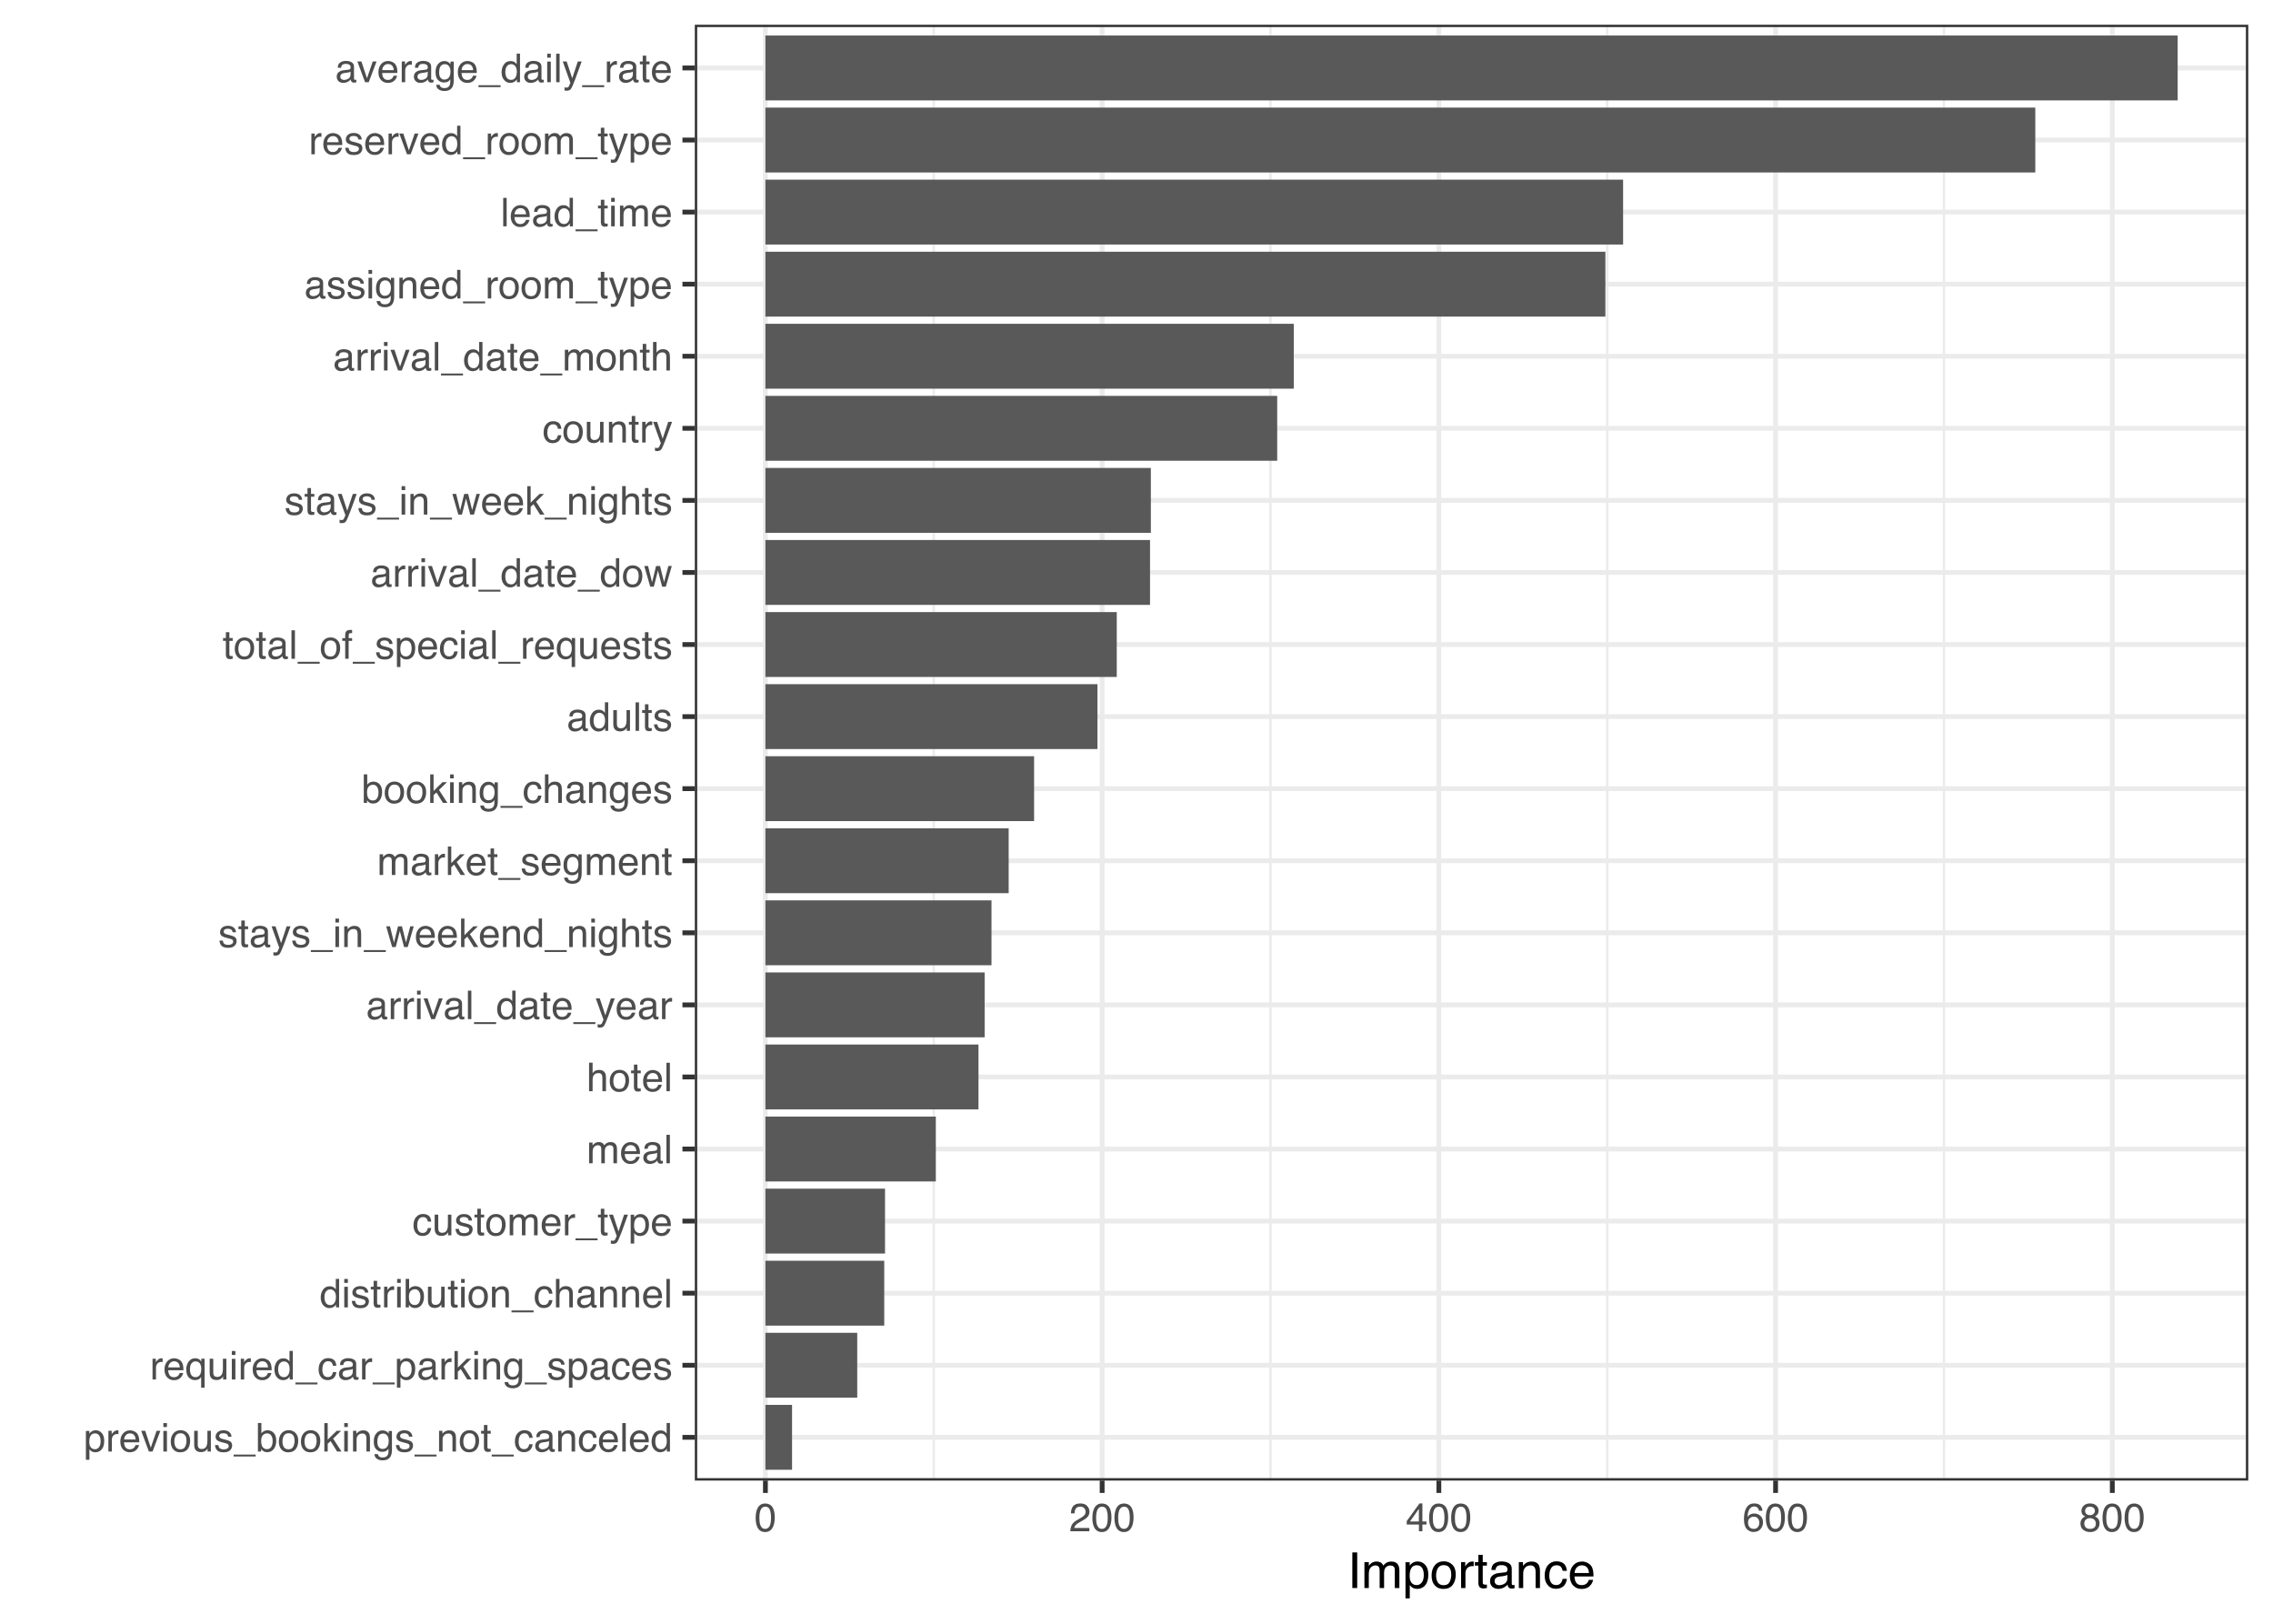 <?xml version="1.0" encoding="UTF-8"?>
<svg xmlns="http://www.w3.org/2000/svg" xmlns:xlink="http://www.w3.org/1999/xlink" width="504pt" height="360pt" viewBox="0 0 504 360" version="1.1">
<defs>
<g>
<symbol overflow="visible" id="glyph0-0">
<path style="stroke:none;" d="M 0.281 0 L 0.281 -6.312 L 5.297 -6.312 L 5.297 0 Z M 4.5 -0.797 L 4.5 -5.516 L 1.078 -5.516 L 1.078 -0.797 Z M 4.5 -0.797 "/>
</symbol>
<symbol overflow="visible" id="glyph0-1">
<path style="stroke:none;" d="M 2.516 -0.516 C 2.867 -0.516 3.164 -0.664 3.406 -0.969 C 3.645 -1.27 3.766 -1.723 3.766 -2.328 C 3.766 -2.691 3.711 -3.004 3.609 -3.266 C 3.41 -3.773 3.047 -4.031 2.516 -4.031 C 1.973 -4.031 1.602 -3.766 1.406 -3.234 C 1.301 -2.941 1.25 -2.578 1.25 -2.141 C 1.25 -1.785 1.301 -1.484 1.406 -1.234 C 1.602 -0.754 1.973 -0.516 2.516 -0.516 Z M 0.5 -4.578 L 1.266 -4.578 L 1.266 -3.969 C 1.41 -4.176 1.578 -4.336 1.766 -4.453 C 2.023 -4.629 2.332 -4.719 2.688 -4.719 C 3.207 -4.719 3.648 -4.516 4.016 -4.109 C 4.379 -3.711 4.562 -3.145 4.562 -2.406 C 4.562 -1.395 4.297 -0.676 3.766 -0.25 C 3.43 0.02 3.047 0.156 2.609 0.156 C 2.266 0.156 1.973 0.078 1.734 -0.078 C 1.598 -0.16 1.445 -0.305 1.281 -0.516 L 1.281 1.828 L 0.5 1.828 Z M 0.5 -4.578 "/>
</symbol>
<symbol overflow="visible" id="glyph0-2">
<path style="stroke:none;" d="M 0.594 -4.594 L 1.328 -4.594 L 1.328 -3.812 C 1.379 -3.957 1.523 -4.141 1.766 -4.359 C 2.004 -4.586 2.273 -4.703 2.578 -4.703 C 2.586 -4.703 2.609 -4.695 2.641 -4.688 C 2.68 -4.688 2.742 -4.688 2.828 -4.688 L 2.828 -3.859 C 2.773 -3.867 2.727 -3.875 2.688 -3.875 C 2.656 -3.883 2.617 -3.891 2.578 -3.891 C 2.18 -3.891 1.879 -3.766 1.672 -3.516 C 1.461 -3.266 1.359 -2.973 1.359 -2.641 L 1.359 0 L 0.594 0 Z M 0.594 -4.594 "/>
</symbol>
<symbol overflow="visible" id="glyph0-3">
<path style="stroke:none;" d="M 2.484 -4.703 C 2.805 -4.703 3.117 -4.625 3.422 -4.469 C 3.734 -4.32 3.969 -4.125 4.125 -3.875 C 4.281 -3.645 4.383 -3.375 4.438 -3.062 C 4.488 -2.852 4.516 -2.516 4.516 -2.047 L 1.141 -2.047 C 1.148 -1.586 1.258 -1.211 1.469 -0.922 C 1.676 -0.641 1.992 -0.5 2.422 -0.5 C 2.828 -0.5 3.148 -0.633 3.391 -0.906 C 3.523 -1.062 3.625 -1.238 3.688 -1.438 L 4.453 -1.438 C 4.43 -1.27 4.363 -1.082 4.25 -0.875 C 4.133 -0.664 4.004 -0.5 3.859 -0.375 C 3.629 -0.145 3.344 0.008 3 0.094 C 2.812 0.133 2.598 0.156 2.359 0.156 C 1.785 0.156 1.301 -0.051 0.906 -0.469 C 0.508 -0.883 0.312 -1.469 0.312 -2.219 C 0.312 -2.945 0.508 -3.539 0.906 -4 C 1.312 -4.469 1.836 -4.703 2.484 -4.703 Z M 3.719 -2.672 C 3.688 -3.004 3.613 -3.27 3.5 -3.469 C 3.281 -3.844 2.926 -4.031 2.438 -4.031 C 2.082 -4.031 1.785 -3.898 1.547 -3.641 C 1.305 -3.391 1.176 -3.066 1.156 -2.672 Z M 2.406 -4.719 Z M 2.406 -4.719 "/>
</symbol>
<symbol overflow="visible" id="glyph0-4">
<path style="stroke:none;" d="M 0.938 -4.594 L 2.172 -0.859 L 3.453 -4.594 L 4.297 -4.594 L 2.562 0 L 1.75 0 L 0.047 -4.594 Z M 0.938 -4.594 "/>
</symbol>
<symbol overflow="visible" id="glyph0-5">
<path style="stroke:none;" d="M 0.562 -4.578 L 1.359 -4.578 L 1.359 0 L 0.562 0 Z M 0.562 -6.312 L 1.359 -6.312 L 1.359 -5.438 L 0.562 -5.438 Z M 0.562 -6.312 "/>
</symbol>
<symbol overflow="visible" id="glyph0-6">
<path style="stroke:none;" d="M 2.391 -0.5 C 2.898 -0.5 3.25 -0.691 3.438 -1.078 C 3.633 -1.461 3.734 -1.895 3.734 -2.375 C 3.734 -2.801 3.664 -3.148 3.531 -3.422 C 3.312 -3.848 2.938 -4.062 2.406 -4.062 C 1.926 -4.062 1.578 -3.879 1.359 -3.516 C 1.148 -3.16 1.047 -2.727 1.047 -2.219 C 1.047 -1.727 1.148 -1.316 1.359 -0.984 C 1.578 -0.66 1.922 -0.5 2.391 -0.5 Z M 2.422 -4.734 C 3.016 -4.734 3.516 -4.535 3.922 -4.141 C 4.336 -3.742 4.547 -3.16 4.547 -2.391 C 4.547 -1.648 4.363 -1.035 4 -0.547 C 3.633 -0.066 3.07 0.172 2.312 0.172 C 1.688 0.172 1.188 -0.039 0.812 -0.469 C 0.438 -0.895 0.25 -1.473 0.25 -2.203 C 0.25 -2.973 0.445 -3.586 0.844 -4.047 C 1.238 -4.504 1.766 -4.734 2.422 -4.734 Z M 2.391 -4.719 Z M 2.391 -4.719 "/>
</symbol>
<symbol overflow="visible" id="glyph0-7">
<path style="stroke:none;" d="M 1.344 -4.594 L 1.344 -1.547 C 1.344 -1.305 1.379 -1.113 1.453 -0.969 C 1.586 -0.695 1.844 -0.562 2.219 -0.562 C 2.758 -0.562 3.125 -0.801 3.312 -1.281 C 3.426 -1.539 3.484 -1.895 3.484 -2.344 L 3.484 -4.594 L 4.25 -4.594 L 4.25 0 L 3.516 0 L 3.531 -0.672 C 3.426 -0.504 3.301 -0.359 3.156 -0.234 C 2.863 0.004 2.504 0.125 2.078 0.125 C 1.422 0.125 0.977 -0.094 0.75 -0.531 C 0.613 -0.77 0.547 -1.082 0.547 -1.469 L 0.547 -4.594 Z M 2.406 -4.719 Z M 2.406 -4.719 "/>
</symbol>
<symbol overflow="visible" id="glyph0-8">
<path style="stroke:none;" d="M 1.031 -1.438 C 1.051 -1.188 1.113 -0.988 1.219 -0.844 C 1.414 -0.602 1.754 -0.484 2.234 -0.484 C 2.516 -0.484 2.766 -0.539 2.984 -0.656 C 3.203 -0.781 3.312 -0.973 3.312 -1.234 C 3.312 -1.43 3.223 -1.582 3.047 -1.688 C 2.941 -1.75 2.723 -1.82 2.391 -1.906 L 1.781 -2.062 C 1.383 -2.164 1.094 -2.273 0.906 -2.391 C 0.57 -2.598 0.406 -2.891 0.406 -3.266 C 0.406 -3.691 0.562 -4.039 0.875 -4.312 C 1.195 -4.582 1.617 -4.719 2.141 -4.719 C 2.836 -4.719 3.336 -4.516 3.641 -4.109 C 3.836 -3.848 3.93 -3.57 3.922 -3.281 L 3.203 -3.281 C 3.18 -3.457 3.117 -3.613 3.016 -3.75 C 2.836 -3.957 2.531 -4.062 2.094 -4.062 C 1.801 -4.062 1.578 -4.004 1.422 -3.891 C 1.273 -3.773 1.203 -3.629 1.203 -3.453 C 1.203 -3.254 1.301 -3.094 1.5 -2.969 C 1.613 -2.895 1.781 -2.832 2 -2.781 L 2.516 -2.656 C 3.066 -2.52 3.438 -2.391 3.625 -2.266 C 3.926 -2.066 4.078 -1.754 4.078 -1.328 C 4.078 -0.922 3.922 -0.566 3.609 -0.266 C 3.305 0.023 2.832 0.172 2.188 0.172 C 1.508 0.172 1.023 0.02 0.734 -0.281 C 0.453 -0.594 0.301 -0.977 0.281 -1.438 Z M 2.172 -4.719 Z M 2.172 -4.719 "/>
</symbol>
<symbol overflow="visible" id="glyph0-9">
<path style="stroke:none;" d="M 0 1.094 L 0 0.672 L 4.891 0.672 L 4.891 1.094 Z M 0 1.094 "/>
</symbol>
<symbol overflow="visible" id="glyph0-10">
<path style="stroke:none;" d="M 0.5 -6.328 L 1.266 -6.328 L 1.266 -4.047 C 1.43 -4.266 1.629 -4.43 1.859 -4.547 C 2.098 -4.66 2.352 -4.719 2.625 -4.719 C 3.195 -4.719 3.66 -4.52 4.016 -4.125 C 4.379 -3.738 4.562 -3.16 4.562 -2.391 C 4.562 -1.66 4.383 -1.055 4.031 -0.578 C 3.676 -0.098 3.188 0.141 2.562 0.141 C 2.219 0.141 1.922 0.055 1.672 -0.109 C 1.535 -0.203 1.383 -0.363 1.219 -0.594 L 1.219 0 L 0.5 0 Z M 2.516 -0.531 C 2.93 -0.531 3.242 -0.695 3.453 -1.031 C 3.66 -1.363 3.766 -1.801 3.766 -2.344 C 3.766 -2.832 3.66 -3.234 3.453 -3.547 C 3.242 -3.867 2.938 -4.031 2.531 -4.031 C 2.188 -4.031 1.879 -3.898 1.609 -3.641 C 1.348 -3.379 1.219 -2.945 1.219 -2.344 C 1.219 -1.914 1.27 -1.566 1.375 -1.297 C 1.582 -0.785 1.961 -0.531 2.516 -0.531 Z M 2.516 -0.531 "/>
</symbol>
<symbol overflow="visible" id="glyph0-11">
<path style="stroke:none;" d="M 0.547 -6.312 L 1.297 -6.312 L 1.297 -2.641 L 3.281 -4.594 L 4.266 -4.594 L 2.5 -2.875 L 4.359 0 L 3.375 0 L 1.938 -2.312 L 1.297 -1.734 L 1.297 0 L 0.547 0 Z M 0.547 -6.312 "/>
</symbol>
<symbol overflow="visible" id="glyph0-12">
<path style="stroke:none;" d="M 0.562 -4.594 L 1.297 -4.594 L 1.297 -3.953 C 1.516 -4.211 1.742 -4.398 1.984 -4.516 C 2.234 -4.641 2.508 -4.703 2.812 -4.703 C 3.457 -4.703 3.895 -4.473 4.125 -4.016 C 4.25 -3.766 4.312 -3.41 4.312 -2.953 L 4.312 0 L 3.531 0 L 3.531 -2.906 C 3.531 -3.176 3.488 -3.398 3.406 -3.578 C 3.27 -3.859 3.02 -4 2.656 -4 C 2.477 -4 2.328 -3.984 2.203 -3.953 C 1.992 -3.891 1.812 -3.766 1.656 -3.578 C 1.52 -3.422 1.43 -3.258 1.391 -3.094 C 1.359 -2.938 1.344 -2.707 1.344 -2.406 L 1.344 0 L 0.562 0 Z M 2.391 -4.719 Z M 2.391 -4.719 "/>
</symbol>
<symbol overflow="visible" id="glyph0-13">
<path style="stroke:none;" d="M 2.188 -4.688 C 2.551 -4.688 2.867 -4.598 3.141 -4.422 C 3.285 -4.316 3.43 -4.172 3.578 -3.984 L 3.578 -4.562 L 4.297 -4.562 L 4.297 -0.375 C 4.297 0.207 4.207 0.672 4.031 1.016 C 3.719 1.641 3.113 1.953 2.219 1.953 C 1.727 1.953 1.312 1.836 0.969 1.609 C 0.633 1.391 0.445 1.047 0.406 0.578 L 1.188 0.578 C 1.227 0.773 1.301 0.93 1.406 1.047 C 1.582 1.223 1.859 1.312 2.234 1.312 C 2.828 1.312 3.219 1.098 3.406 0.672 C 3.508 0.43 3.555 -0.004 3.547 -0.641 C 3.391 -0.398 3.203 -0.223 2.984 -0.109 C 2.773 0.004 2.488 0.062 2.125 0.062 C 1.633 0.062 1.203 -0.113 0.828 -0.469 C 0.453 -0.82 0.266 -1.41 0.266 -2.234 C 0.266 -3.004 0.453 -3.602 0.828 -4.031 C 1.203 -4.469 1.656 -4.688 2.188 -4.688 Z M 3.578 -2.312 C 3.578 -2.883 3.457 -3.305 3.219 -3.578 C 2.988 -3.859 2.691 -4 2.328 -4 C 1.785 -4 1.414 -3.742 1.219 -3.234 C 1.113 -2.961 1.062 -2.609 1.062 -2.172 C 1.062 -1.648 1.164 -1.254 1.375 -0.984 C 1.582 -0.711 1.863 -0.578 2.219 -0.578 C 2.77 -0.578 3.16 -0.828 3.391 -1.328 C 3.516 -1.609 3.578 -1.938 3.578 -2.312 Z M 2.281 -4.719 Z M 2.281 -4.719 "/>
</symbol>
<symbol overflow="visible" id="glyph0-14">
<path style="stroke:none;" d="M 0.719 -5.891 L 1.5 -5.891 L 1.5 -4.594 L 2.234 -4.594 L 2.234 -3.969 L 1.5 -3.969 L 1.5 -0.969 C 1.5 -0.801 1.555 -0.691 1.672 -0.641 C 1.723 -0.609 1.82 -0.594 1.969 -0.594 C 2 -0.594 2.035 -0.594 2.078 -0.594 C 2.129 -0.594 2.18 -0.598 2.234 -0.609 L 2.234 0 C 2.148 0.02 2.055 0.035 1.953 0.047 C 1.859 0.066 1.758 0.078 1.656 0.078 C 1.289 0.078 1.039 -0.016 0.906 -0.203 C 0.781 -0.391 0.719 -0.629 0.719 -0.922 L 0.719 -3.969 L 0.094 -3.969 L 0.094 -4.594 L 0.719 -4.594 Z M 0.719 -5.891 "/>
</symbol>
<symbol overflow="visible" id="glyph0-15">
<path style="stroke:none;" d="M 2.344 -4.734 C 2.863 -4.734 3.285 -4.609 3.609 -4.359 C 3.93 -4.109 4.125 -3.672 4.188 -3.047 L 3.438 -3.047 C 3.395 -3.336 3.289 -3.578 3.125 -3.766 C 2.957 -3.953 2.695 -4.047 2.344 -4.047 C 1.852 -4.047 1.5 -3.801 1.281 -3.312 C 1.145 -3.008 1.078 -2.629 1.078 -2.172 C 1.078 -1.703 1.172 -1.312 1.359 -1 C 1.555 -0.688 1.867 -0.531 2.297 -0.531 C 2.609 -0.531 2.859 -0.625 3.047 -0.812 C 3.234 -1.008 3.363 -1.281 3.438 -1.625 L 4.188 -1.625 C 4.102 -1.02 3.891 -0.57 3.547 -0.281 C 3.203 0 2.766 0.141 2.234 0.141 C 1.629 0.141 1.145 -0.078 0.781 -0.516 C 0.426 -0.961 0.25 -1.516 0.25 -2.172 C 0.25 -2.984 0.445 -3.613 0.844 -4.062 C 1.238 -4.508 1.738 -4.734 2.344 -4.734 Z M 2.219 -4.719 Z M 2.219 -4.719 "/>
</symbol>
<symbol overflow="visible" id="glyph0-16">
<path style="stroke:none;" d="M 1.156 -1.219 C 1.156 -1 1.238 -0.82 1.406 -0.688 C 1.57 -0.562 1.766 -0.5 1.984 -0.5 C 2.254 -0.5 2.52 -0.562 2.781 -0.688 C 3.207 -0.895 3.422 -1.238 3.422 -1.719 L 3.422 -2.344 C 3.328 -2.281 3.203 -2.227 3.047 -2.188 C 2.898 -2.145 2.754 -2.117 2.609 -2.109 L 2.141 -2.047 C 1.867 -2.004 1.66 -1.945 1.516 -1.875 C 1.273 -1.738 1.156 -1.52 1.156 -1.219 Z M 3.031 -2.781 C 3.207 -2.812 3.328 -2.891 3.391 -3.016 C 3.422 -3.078 3.438 -3.176 3.438 -3.312 C 3.438 -3.57 3.344 -3.758 3.156 -3.875 C 2.969 -4 2.703 -4.062 2.359 -4.062 C 1.953 -4.062 1.664 -3.953 1.5 -3.734 C 1.406 -3.609 1.344 -3.43 1.312 -3.203 L 0.594 -3.203 C 0.602 -3.766 0.785 -4.156 1.141 -4.375 C 1.492 -4.602 1.906 -4.719 2.375 -4.719 C 2.914 -4.719 3.352 -4.613 3.688 -4.406 C 4.02 -4.195 4.188 -3.875 4.188 -3.438 L 4.188 -0.797 C 4.188 -0.711 4.203 -0.645 4.234 -0.594 C 4.273 -0.551 4.348 -0.531 4.453 -0.531 C 4.484 -0.531 4.52 -0.531 4.562 -0.531 C 4.602 -0.531 4.648 -0.535 4.703 -0.547 L 4.703 0.016 C 4.578 0.055 4.484 0.078 4.422 0.078 C 4.359 0.086 4.273 0.094 4.172 0.094 C 3.898 0.094 3.707 0 3.594 -0.188 C 3.531 -0.281 3.484 -0.422 3.453 -0.609 C 3.297 -0.398 3.07 -0.219 2.781 -0.062 C 2.488 0.082 2.16 0.156 1.797 0.156 C 1.367 0.156 1.02 0.023 0.75 -0.234 C 0.488 -0.492 0.359 -0.816 0.359 -1.203 C 0.359 -1.629 0.488 -1.957 0.75 -2.188 C 1.02 -2.426 1.367 -2.578 1.797 -2.641 Z M 2.391 -4.719 Z M 2.391 -4.719 "/>
</symbol>
<symbol overflow="visible" id="glyph0-17">
<path style="stroke:none;" d="M 0.594 -6.312 L 1.359 -6.312 L 1.359 0 L 0.594 0 Z M 0.594 -6.312 "/>
</symbol>
<symbol overflow="visible" id="glyph0-18">
<path style="stroke:none;" d="M 1.062 -2.25 C 1.062 -1.75 1.164 -1.332 1.375 -1 C 1.582 -0.676 1.914 -0.516 2.375 -0.516 C 2.727 -0.516 3.02 -0.664 3.25 -0.969 C 3.488 -1.281 3.609 -1.723 3.609 -2.297 C 3.609 -2.879 3.488 -3.305 3.25 -3.578 C 3.008 -3.859 2.711 -4 2.359 -4 C 1.973 -4 1.66 -3.848 1.422 -3.547 C 1.18 -3.254 1.062 -2.82 1.062 -2.25 Z M 2.219 -4.688 C 2.57 -4.688 2.867 -4.609 3.109 -4.453 C 3.242 -4.367 3.398 -4.219 3.578 -4 L 3.578 -6.328 L 4.312 -6.328 L 4.312 0 L 3.625 0 L 3.625 -0.641 C 3.438 -0.359 3.219 -0.156 2.969 -0.031 C 2.727 0.094 2.453 0.156 2.141 0.156 C 1.617 0.156 1.172 -0.055 0.797 -0.484 C 0.422 -0.91 0.234 -1.484 0.234 -2.203 C 0.234 -2.867 0.406 -3.445 0.75 -3.938 C 1.094 -4.438 1.582 -4.688 2.219 -4.688 Z M 2.219 -4.688 "/>
</symbol>
<symbol overflow="visible" id="glyph0-19">
<path style="stroke:none;" d="M 1.062 -2.234 C 1.062 -1.836 1.117 -1.504 1.234 -1.234 C 1.43 -0.754 1.785 -0.516 2.297 -0.516 C 2.828 -0.516 3.195 -0.77 3.406 -1.281 C 3.52 -1.551 3.578 -1.906 3.578 -2.344 C 3.578 -2.738 3.516 -3.07 3.391 -3.344 C 3.18 -3.789 2.812 -4.016 2.281 -4.016 C 1.945 -4.016 1.66 -3.867 1.422 -3.578 C 1.18 -3.297 1.062 -2.848 1.062 -2.234 Z M 2.203 -4.703 C 2.586 -4.703 2.91 -4.609 3.172 -4.422 C 3.316 -4.316 3.453 -4.16 3.578 -3.953 L 3.578 -4.594 L 4.312 -4.594 L 4.312 1.828 L 3.547 1.828 L 3.547 -0.531 C 3.41 -0.32 3.227 -0.156 3 -0.031 C 2.77 0.082 2.488 0.141 2.156 0.141 C 1.664 0.141 1.223 -0.047 0.828 -0.422 C 0.441 -0.805 0.25 -1.395 0.25 -2.188 C 0.25 -2.914 0.43 -3.516 0.797 -3.984 C 1.16 -4.461 1.629 -4.703 2.203 -4.703 Z M 2.203 -4.703 "/>
</symbol>
<symbol overflow="visible" id="glyph0-20">
<path style="stroke:none;" d="M 0.562 -6.328 L 1.344 -6.328 L 1.344 -3.984 C 1.52 -4.211 1.68 -4.375 1.828 -4.469 C 2.078 -4.633 2.391 -4.719 2.766 -4.719 C 3.43 -4.719 3.883 -4.484 4.125 -4.016 C 4.25 -3.754 4.312 -3.398 4.312 -2.953 L 4.312 0 L 3.516 0 L 3.516 -2.906 C 3.516 -3.238 3.473 -3.484 3.391 -3.641 C 3.254 -3.891 2.992 -4.016 2.609 -4.016 C 2.285 -4.016 1.992 -3.906 1.734 -3.688 C 1.473 -3.469 1.344 -3.051 1.344 -2.438 L 1.344 0 L 0.562 0 Z M 0.562 -6.328 "/>
</symbol>
<symbol overflow="visible" id="glyph0-21">
<path style="stroke:none;" d="M 0.562 -4.594 L 1.328 -4.594 L 1.328 -3.953 C 1.516 -4.172 1.68 -4.332 1.828 -4.438 C 2.086 -4.613 2.379 -4.703 2.703 -4.703 C 3.066 -4.703 3.359 -4.613 3.578 -4.438 C 3.703 -4.332 3.816 -4.18 3.922 -3.984 C 4.098 -4.223 4.301 -4.398 4.531 -4.516 C 4.758 -4.641 5.02 -4.703 5.312 -4.703 C 5.926 -4.703 6.348 -4.477 6.578 -4.031 C 6.691 -3.789 6.75 -3.469 6.75 -3.062 L 6.75 0 L 5.953 0 L 5.953 -3.203 C 5.953 -3.504 5.875 -3.711 5.719 -3.828 C 5.57 -3.941 5.383 -4 5.156 -4 C 4.852 -4 4.594 -3.895 4.375 -3.688 C 4.156 -3.488 4.047 -3.148 4.047 -2.672 L 4.047 0 L 3.266 0 L 3.266 -3 C 3.266 -3.312 3.227 -3.539 3.156 -3.688 C 3.039 -3.895 2.82 -4 2.5 -4 C 2.207 -4 1.941 -3.883 1.703 -3.656 C 1.461 -3.438 1.344 -3.031 1.344 -2.438 L 1.344 0 L 0.562 0 Z M 0.562 -4.594 "/>
</symbol>
<symbol overflow="visible" id="glyph0-22">
<path style="stroke:none;" d="M 3.438 -4.594 L 4.297 -4.594 C 4.18 -4.301 3.938 -3.629 3.562 -2.578 C 3.289 -1.785 3.055 -1.145 2.859 -0.656 C 2.41 0.52 2.094 1.238 1.906 1.5 C 1.727 1.758 1.414 1.891 0.969 1.891 C 0.863 1.891 0.781 1.883 0.719 1.875 C 0.664 1.863 0.594 1.848 0.5 1.828 L 0.5 1.125 C 0.633 1.156 0.734 1.176 0.797 1.188 C 0.859 1.195 0.91 1.203 0.953 1.203 C 1.098 1.203 1.203 1.176 1.266 1.125 C 1.336 1.082 1.395 1.023 1.438 0.953 C 1.457 0.93 1.508 0.812 1.594 0.594 C 1.688 0.383 1.754 0.234 1.797 0.141 L 0.094 -4.594 L 0.969 -4.594 L 2.203 -0.859 Z M 2.188 -4.719 Z M 2.188 -4.719 "/>
</symbol>
<symbol overflow="visible" id="glyph0-23">
<path style="stroke:none;" d="M 0.922 -4.594 L 1.812 -0.969 L 2.703 -4.594 L 3.578 -4.594 L 4.469 -1 L 5.422 -4.594 L 6.188 -4.594 L 4.859 0 L 4.047 0 L 3.109 -3.562 L 2.203 0 L 1.406 0 L 0.078 -4.594 Z M 0.922 -4.594 "/>
</symbol>
<symbol overflow="visible" id="glyph0-24">
<path style="stroke:none;" d="M 0.766 -5.297 C 0.773 -5.617 0.828 -5.852 0.922 -6 C 1.109 -6.27 1.457 -6.406 1.969 -6.406 C 2.02 -6.406 2.07 -6.398 2.125 -6.391 C 2.176 -6.391 2.234 -6.391 2.297 -6.391 L 2.297 -5.672 C 2.211 -5.68 2.156 -5.688 2.125 -5.688 C 2.094 -5.688 2.055 -5.688 2.016 -5.688 C 1.785 -5.688 1.645 -5.625 1.594 -5.5 C 1.551 -5.383 1.531 -5.078 1.531 -4.578 L 2.297 -4.578 L 2.297 -3.969 L 1.531 -3.969 L 1.531 0 L 0.766 0 L 0.766 -3.969 L 0.125 -3.969 L 0.125 -4.578 L 0.766 -4.578 Z M 0.766 -5.297 "/>
</symbol>
<symbol overflow="visible" id="glyph0-25">
<path style="stroke:none;" d="M 2.375 -6.156 C 3.176 -6.156 3.754 -5.828 4.109 -5.172 C 4.379 -4.66 4.516 -3.961 4.516 -3.078 C 4.516 -2.242 4.391 -1.555 4.141 -1.016 C 3.785 -0.223 3.195 0.172 2.375 0.172 C 1.633 0.172 1.082 -0.148 0.719 -0.797 C 0.426 -1.328 0.281 -2.047 0.281 -2.953 C 0.281 -3.648 0.367 -4.25 0.547 -4.75 C 0.879 -5.688 1.488 -6.156 2.375 -6.156 Z M 2.375 -0.531 C 2.77 -0.531 3.086 -0.707 3.328 -1.062 C 3.566 -1.426 3.688 -2.086 3.688 -3.047 C 3.688 -3.754 3.598 -4.332 3.422 -4.781 C 3.254 -5.227 2.922 -5.453 2.422 -5.453 C 1.973 -5.453 1.641 -5.238 1.422 -4.812 C 1.211 -4.383 1.109 -3.754 1.109 -2.922 C 1.109 -2.297 1.176 -1.789 1.312 -1.406 C 1.52 -0.82 1.875 -0.531 2.375 -0.531 Z M 2.375 -0.531 "/>
</symbol>
<symbol overflow="visible" id="glyph0-26">
<path style="stroke:none;" d="M 0.281 0 C 0.301 -0.531 0.406 -0.988 0.594 -1.375 C 0.789 -1.77 1.164 -2.129 1.719 -2.453 L 2.547 -2.922 C 2.91 -3.141 3.164 -3.328 3.312 -3.484 C 3.551 -3.711 3.672 -3.984 3.672 -4.297 C 3.672 -4.648 3.562 -4.93 3.344 -5.141 C 3.133 -5.359 2.848 -5.469 2.484 -5.469 C 1.961 -5.469 1.598 -5.266 1.391 -4.859 C 1.285 -4.648 1.227 -4.352 1.219 -3.969 L 0.422 -3.969 C 0.43 -4.5 0.531 -4.938 0.719 -5.281 C 1.051 -5.875 1.645 -6.172 2.5 -6.172 C 3.195 -6.172 3.707 -5.977 4.031 -5.594 C 4.363 -5.219 4.531 -4.797 4.531 -4.328 C 4.531 -3.836 4.352 -3.414 4 -3.062 C 3.801 -2.863 3.441 -2.617 2.922 -2.328 L 2.344 -2 C 2.062 -1.844 1.836 -1.695 1.672 -1.562 C 1.391 -1.312 1.211 -1.035 1.141 -0.734 L 4.5 -0.734 L 4.5 0 Z M 0.281 0 "/>
</symbol>
<symbol overflow="visible" id="glyph0-27">
<path style="stroke:none;" d="M 2.906 -2.172 L 2.906 -4.969 L 0.938 -2.172 Z M 2.922 0 L 2.922 -1.5 L 0.219 -1.5 L 0.219 -2.266 L 3.047 -6.172 L 3.688 -6.172 L 3.688 -2.172 L 4.594 -2.172 L 4.594 -1.5 L 3.688 -1.5 L 3.688 0 Z M 2.922 0 "/>
</symbol>
<symbol overflow="visible" id="glyph0-28">
<path style="stroke:none;" d="M 2.578 -6.172 C 3.266 -6.172 3.742 -5.992 4.016 -5.641 C 4.285 -5.285 4.422 -4.922 4.422 -4.547 L 3.656 -4.547 C 3.602 -4.785 3.531 -4.973 3.438 -5.109 C 3.25 -5.367 2.961 -5.5 2.578 -5.5 C 2.148 -5.5 1.805 -5.297 1.547 -4.891 C 1.297 -4.492 1.156 -3.926 1.125 -3.188 C 1.301 -3.445 1.523 -3.641 1.797 -3.766 C 2.047 -3.879 2.32 -3.938 2.625 -3.938 C 3.133 -3.938 3.582 -3.77 3.969 -3.438 C 4.352 -3.113 4.547 -2.625 4.547 -1.969 C 4.547 -1.414 4.363 -0.922 4 -0.484 C 3.633 -0.055 3.117 0.156 2.453 0.156 C 1.867 0.156 1.367 -0.062 0.953 -0.5 C 0.535 -0.938 0.328 -1.672 0.328 -2.703 C 0.328 -3.461 0.422 -4.109 0.609 -4.641 C 0.961 -5.66 1.617 -6.172 2.578 -6.172 Z M 2.516 -0.531 C 2.922 -0.531 3.223 -0.664 3.422 -0.938 C 3.629 -1.207 3.734 -1.531 3.734 -1.906 C 3.734 -2.219 3.641 -2.516 3.453 -2.797 C 3.273 -3.086 2.953 -3.234 2.484 -3.234 C 2.148 -3.234 1.859 -3.125 1.609 -2.906 C 1.359 -2.688 1.234 -2.352 1.234 -1.906 C 1.234 -1.52 1.344 -1.191 1.562 -0.922 C 1.789 -0.66 2.109 -0.531 2.516 -0.531 Z M 2.516 -0.531 "/>
</symbol>
<symbol overflow="visible" id="glyph0-29">
<path style="stroke:none;" d="M 2.391 -3.578 C 2.734 -3.578 3 -3.672 3.188 -3.859 C 3.383 -4.047 3.484 -4.273 3.484 -4.547 C 3.484 -4.773 3.391 -4.984 3.203 -5.172 C 3.016 -5.359 2.734 -5.453 2.359 -5.453 C 1.992 -5.453 1.727 -5.359 1.562 -5.172 C 1.395 -4.984 1.312 -4.758 1.312 -4.5 C 1.312 -4.207 1.414 -3.977 1.625 -3.812 C 1.844 -3.656 2.098 -3.578 2.391 -3.578 Z M 2.438 -0.531 C 2.801 -0.531 3.098 -0.625 3.328 -0.812 C 3.566 -1.008 3.688 -1.301 3.688 -1.688 C 3.688 -2.082 3.562 -2.383 3.312 -2.594 C 3.07 -2.801 2.766 -2.906 2.391 -2.906 C 2.016 -2.906 1.707 -2.797 1.469 -2.578 C 1.238 -2.367 1.125 -2.078 1.125 -1.703 C 1.125 -1.391 1.227 -1.113 1.438 -0.875 C 1.656 -0.645 1.988 -0.531 2.438 -0.531 Z M 1.344 -3.281 C 1.125 -3.375 0.957 -3.477 0.844 -3.594 C 0.613 -3.82 0.5 -4.125 0.5 -4.5 C 0.5 -4.957 0.664 -5.348 1 -5.672 C 1.332 -6.004 1.801 -6.172 2.406 -6.172 C 3 -6.172 3.461 -6.016 3.797 -5.703 C 4.129 -5.391 4.297 -5.023 4.297 -4.609 C 4.297 -4.223 4.195 -3.914 4 -3.688 C 3.895 -3.551 3.727 -3.414 3.5 -3.281 C 3.758 -3.164 3.961 -3.031 4.109 -2.875 C 4.379 -2.594 4.516 -2.223 4.516 -1.766 C 4.516 -1.223 4.332 -0.766 3.969 -0.391 C 3.602 -0.016 3.086 0.172 2.422 0.172 C 1.828 0.172 1.32 0.008 0.906 -0.312 C 0.488 -0.633 0.281 -1.109 0.281 -1.734 C 0.281 -2.086 0.367 -2.395 0.547 -2.656 C 0.723 -2.926 0.988 -3.133 1.344 -3.281 Z M 1.344 -3.281 "/>
</symbol>
<symbol overflow="visible" id="glyph1-0">
<path style="stroke:none;" d="M 0.359 0 L 0.359 -7.891 L 6.625 -7.891 L 6.625 0 Z M 5.625 -0.984 L 5.625 -6.906 L 1.344 -6.906 L 1.344 -0.984 Z M 5.625 -0.984 "/>
</symbol>
<symbol overflow="visible" id="glyph1-1">
<path style="stroke:none;" d="M 1.078 -7.891 L 2.156 -7.891 L 2.156 0 L 1.078 0 Z M 1.078 -7.891 "/>
</symbol>
<symbol overflow="visible" id="glyph1-2">
<path style="stroke:none;" d="M 0.703 -5.75 L 1.672 -5.75 L 1.672 -4.938 C 1.898 -5.219 2.102 -5.422 2.281 -5.547 C 2.602 -5.766 2.969 -5.875 3.375 -5.875 C 3.832 -5.875 4.203 -5.766 4.484 -5.547 C 4.641 -5.41 4.781 -5.219 4.906 -4.969 C 5.125 -5.281 5.379 -5.508 5.672 -5.656 C 5.961 -5.801 6.285 -5.875 6.641 -5.875 C 7.41 -5.875 7.938 -5.598 8.219 -5.047 C 8.375 -4.742 8.453 -4.336 8.453 -3.828 L 8.453 0 L 7.438 0 L 7.438 -4 C 7.438 -4.383 7.344 -4.645 7.156 -4.781 C 6.969 -4.926 6.734 -5 6.453 -5 C 6.078 -5 5.75 -4.867 5.469 -4.609 C 5.195 -4.359 5.062 -3.938 5.062 -3.344 L 5.062 0 L 4.078 0 L 4.078 -3.75 C 4.078 -4.145 4.031 -4.43 3.938 -4.609 C 3.789 -4.879 3.52 -5.016 3.125 -5.016 C 2.758 -5.016 2.426 -4.867 2.125 -4.578 C 1.82 -4.297 1.672 -3.785 1.672 -3.047 L 1.672 0 L 0.703 0 Z M 0.703 -5.75 "/>
</symbol>
<symbol overflow="visible" id="glyph1-3">
<path style="stroke:none;" d="M 3.141 -0.656 C 3.586 -0.656 3.957 -0.844 4.25 -1.219 C 4.551 -1.594 4.703 -2.156 4.703 -2.906 C 4.703 -3.363 4.641 -3.758 4.516 -4.094 C 4.266 -4.727 3.805 -5.047 3.141 -5.047 C 2.461 -5.047 2.004 -4.711 1.766 -4.047 C 1.629 -3.68 1.562 -3.223 1.562 -2.672 C 1.562 -2.234 1.629 -1.859 1.766 -1.547 C 2.016 -0.953 2.473 -0.656 3.141 -0.656 Z M 0.641 -5.719 L 1.578 -5.719 L 1.578 -4.969 C 1.766 -5.227 1.973 -5.426 2.203 -5.562 C 2.535 -5.781 2.922 -5.891 3.359 -5.891 C 4.004 -5.891 4.555 -5.641 5.016 -5.141 C 5.473 -4.641 5.703 -3.926 5.703 -3 C 5.703 -1.75 5.375 -0.852 4.719 -0.312 C 4.301 0.02 3.816 0.188 3.266 0.188 C 2.828 0.188 2.461 0.094 2.172 -0.094 C 2.004 -0.195 1.812 -0.379 1.594 -0.641 L 1.594 2.297 L 0.641 2.297 Z M 0.641 -5.719 "/>
</symbol>
<symbol overflow="visible" id="glyph1-4">
<path style="stroke:none;" d="M 2.984 -0.625 C 3.629 -0.625 4.07 -0.863 4.312 -1.344 C 4.551 -1.832 4.672 -2.375 4.672 -2.969 C 4.672 -3.508 4.582 -3.945 4.406 -4.281 C 4.133 -4.812 3.664 -5.078 3 -5.078 C 2.406 -5.078 1.973 -4.848 1.703 -4.391 C 1.441 -3.941 1.312 -3.398 1.312 -2.766 C 1.312 -2.148 1.441 -1.641 1.703 -1.234 C 1.973 -0.828 2.398 -0.625 2.984 -0.625 Z M 3.031 -5.922 C 3.77 -5.922 4.395 -5.672 4.906 -5.172 C 5.414 -4.68 5.672 -3.957 5.672 -3 C 5.672 -2.07 5.445 -1.305 5 -0.703 C 4.551 -0.098 3.852 0.203 2.906 0.203 C 2.113 0.203 1.484 -0.062 1.016 -0.594 C 0.547 -1.125 0.312 -1.844 0.312 -2.75 C 0.312 -3.719 0.555 -4.488 1.047 -5.062 C 1.535 -5.633 2.195 -5.922 3.031 -5.922 Z M 3 -5.891 Z M 3 -5.891 "/>
</symbol>
<symbol overflow="visible" id="glyph1-5">
<path style="stroke:none;" d="M 0.734 -5.75 L 1.656 -5.75 L 1.656 -4.766 C 1.727 -4.953 1.91 -5.18 2.203 -5.453 C 2.492 -5.734 2.832 -5.875 3.219 -5.875 C 3.238 -5.875 3.27 -5.875 3.312 -5.875 C 3.352 -5.875 3.426 -5.867 3.531 -5.859 L 3.531 -4.828 C 3.477 -4.836 3.426 -4.844 3.375 -4.844 C 3.32 -4.852 3.27 -4.859 3.219 -4.859 C 2.727 -4.859 2.352 -4.703 2.094 -4.391 C 1.832 -4.078 1.703 -3.719 1.703 -3.312 L 1.703 0 L 0.734 0 Z M 0.734 -5.75 "/>
</symbol>
<symbol overflow="visible" id="glyph1-6">
<path style="stroke:none;" d="M 0.906 -7.359 L 1.875 -7.359 L 1.875 -5.75 L 2.797 -5.75 L 2.797 -4.969 L 1.875 -4.969 L 1.875 -1.203 C 1.875 -1.004 1.941 -0.875 2.078 -0.812 C 2.16 -0.77 2.285 -0.75 2.453 -0.75 C 2.504 -0.75 2.555 -0.75 2.609 -0.75 C 2.66 -0.75 2.723 -0.754 2.797 -0.766 L 2.797 0 C 2.68 0.031 2.562 0.051 2.438 0.062 C 2.32 0.082 2.195 0.094 2.062 0.094 C 1.613 0.094 1.305 -0.02 1.141 -0.25 C 0.984 -0.488 0.906 -0.789 0.906 -1.156 L 0.906 -4.969 L 0.125 -4.969 L 0.125 -5.75 L 0.906 -5.75 Z M 0.906 -7.359 "/>
</symbol>
<symbol overflow="visible" id="glyph1-7">
<path style="stroke:none;" d="M 1.453 -1.531 C 1.453 -1.25 1.551 -1.023 1.75 -0.859 C 1.957 -0.703 2.203 -0.625 2.484 -0.625 C 2.816 -0.625 3.145 -0.703 3.469 -0.859 C 4.008 -1.117 4.281 -1.551 4.281 -2.156 L 4.281 -2.922 C 4.156 -2.848 4 -2.785 3.812 -2.734 C 3.633 -2.691 3.453 -2.656 3.266 -2.625 L 2.688 -2.562 C 2.332 -2.508 2.066 -2.438 1.891 -2.344 C 1.598 -2.164 1.453 -1.895 1.453 -1.531 Z M 3.797 -3.484 C 4.016 -3.516 4.16 -3.609 4.234 -3.766 C 4.273 -3.848 4.297 -3.973 4.297 -4.141 C 4.297 -4.461 4.176 -4.695 3.938 -4.844 C 3.707 -5 3.375 -5.078 2.938 -5.078 C 2.438 -5.078 2.082 -4.941 1.875 -4.672 C 1.75 -4.516 1.672 -4.289 1.641 -4 L 0.734 -4 C 0.754 -4.707 0.984 -5.195 1.422 -5.469 C 1.867 -5.75 2.383 -5.891 2.969 -5.891 C 3.645 -5.891 4.191 -5.758 4.609 -5.5 C 5.035 -5.25 5.25 -4.848 5.25 -4.297 L 5.25 -0.984 C 5.25 -0.891 5.266 -0.812 5.297 -0.75 C 5.336 -0.688 5.426 -0.656 5.562 -0.656 C 5.602 -0.656 5.648 -0.656 5.703 -0.656 C 5.766 -0.664 5.82 -0.676 5.875 -0.688 L 5.875 0.031 C 5.727 0.07 5.613 0.098 5.531 0.109 C 5.457 0.117 5.352 0.125 5.219 0.125 C 4.883 0.125 4.641 0.004 4.484 -0.234 C 4.41 -0.359 4.359 -0.535 4.328 -0.766 C 4.129 -0.504 3.844 -0.281 3.469 -0.094 C 3.102 0.094 2.695 0.188 2.25 0.188 C 1.719 0.188 1.281 0.023 0.938 -0.297 C 0.602 -0.617 0.438 -1.023 0.438 -1.516 C 0.438 -2.047 0.602 -2.457 0.938 -2.75 C 1.27 -3.039 1.707 -3.223 2.25 -3.297 Z M 2.984 -5.891 Z M 2.984 -5.891 "/>
</symbol>
<symbol overflow="visible" id="glyph1-8">
<path style="stroke:none;" d="M 0.703 -5.75 L 1.625 -5.75 L 1.625 -4.938 C 1.895 -5.27 2.18 -5.508 2.484 -5.656 C 2.797 -5.801 3.133 -5.875 3.5 -5.875 C 4.32 -5.875 4.875 -5.594 5.156 -5.031 C 5.312 -4.719 5.391 -4.27 5.391 -3.688 L 5.391 0 L 4.422 0 L 4.422 -3.625 C 4.422 -3.977 4.367 -4.258 4.266 -4.469 C 4.086 -4.832 3.773 -5.016 3.328 -5.016 C 3.098 -5.016 2.91 -4.988 2.766 -4.938 C 2.492 -4.863 2.258 -4.707 2.062 -4.469 C 1.906 -4.281 1.801 -4.082 1.75 -3.875 C 1.695 -3.676 1.672 -3.391 1.672 -3.016 L 1.672 0 L 0.703 0 Z M 2.984 -5.891 Z M 2.984 -5.891 "/>
</symbol>
<symbol overflow="visible" id="glyph1-9">
<path style="stroke:none;" d="M 2.922 -5.922 C 3.578 -5.922 4.109 -5.758 4.516 -5.438 C 4.922 -5.125 5.164 -4.582 5.25 -3.812 L 4.297 -3.812 C 4.242 -4.164 4.113 -4.457 3.906 -4.688 C 3.707 -4.926 3.379 -5.047 2.922 -5.047 C 2.305 -5.047 1.867 -4.75 1.609 -4.156 C 1.43 -3.758 1.344 -3.273 1.344 -2.703 C 1.344 -2.129 1.461 -1.645 1.703 -1.25 C 1.953 -0.852 2.336 -0.656 2.859 -0.656 C 3.266 -0.656 3.582 -0.773 3.812 -1.016 C 4.051 -1.266 4.211 -1.602 4.297 -2.031 L 5.25 -2.031 C 5.133 -1.27 4.863 -0.711 4.438 -0.359 C 4.008 -0.004 3.457 0.172 2.781 0.172 C 2.031 0.172 1.43 -0.102 0.984 -0.656 C 0.535 -1.207 0.312 -1.895 0.312 -2.719 C 0.312 -3.727 0.555 -4.516 1.047 -5.078 C 1.535 -5.641 2.16 -5.922 2.922 -5.922 Z M 2.781 -5.891 Z M 2.781 -5.891 "/>
</symbol>
<symbol overflow="visible" id="glyph1-10">
<path style="stroke:none;" d="M 3.109 -5.875 C 3.516 -5.875 3.906 -5.781 4.281 -5.594 C 4.664 -5.406 4.961 -5.156 5.172 -4.844 C 5.359 -4.562 5.484 -4.223 5.547 -3.828 C 5.609 -3.566 5.641 -3.145 5.641 -2.562 L 1.422 -2.562 C 1.441 -1.977 1.578 -1.508 1.828 -1.156 C 2.086 -0.812 2.488 -0.641 3.031 -0.641 C 3.539 -0.641 3.945 -0.805 4.25 -1.141 C 4.414 -1.328 4.535 -1.551 4.609 -1.812 L 5.562 -1.812 C 5.531 -1.594 5.441 -1.352 5.297 -1.094 C 5.16 -0.832 5.004 -0.625 4.828 -0.469 C 4.535 -0.176 4.176 0.02 3.75 0.125 C 3.508 0.176 3.242 0.203 2.953 0.203 C 2.234 0.203 1.625 -0.055 1.125 -0.578 C 0.633 -1.098 0.391 -1.828 0.391 -2.766 C 0.391 -3.691 0.641 -4.441 1.141 -5.016 C 1.641 -5.586 2.297 -5.875 3.109 -5.875 Z M 4.641 -3.328 C 4.609 -3.754 4.52 -4.094 4.375 -4.344 C 4.102 -4.801 3.66 -5.031 3.047 -5.031 C 2.598 -5.031 2.223 -4.867 1.922 -4.547 C 1.629 -4.234 1.473 -3.828 1.453 -3.328 Z M 3.016 -5.891 Z M 3.016 -5.891 "/>
</symbol>
</g>
<clipPath id="clip1">
  <path d="M 154.062 5.48 L 498.52 5.48 L 498.52 328.258 L 154.062 328.258 Z M 154.062 5.48 "/>
</clipPath>
<clipPath id="clip2">
  <path d="M 206 5.48 L 208 5.48 L 208 328.258 L 206 328.258 Z M 206 5.48 "/>
</clipPath>
<clipPath id="clip3">
  <path d="M 281 5.48 L 282 5.48 L 282 328.258 L 281 328.258 Z M 281 5.48 "/>
</clipPath>
<clipPath id="clip4">
  <path d="M 356 5.48 L 357 5.48 L 357 328.258 L 356 328.258 Z M 356 5.48 "/>
</clipPath>
<clipPath id="clip5">
  <path d="M 430 5.48 L 432 5.48 L 432 328.258 L 430 328.258 Z M 430 5.48 "/>
</clipPath>
<clipPath id="clip6">
  <path d="M 154.062 318 L 498.52 318 L 498.52 320 L 154.062 320 Z M 154.062 318 "/>
</clipPath>
<clipPath id="clip7">
  <path d="M 154.062 302 L 498.52 302 L 498.52 304 L 154.062 304 Z M 154.062 302 "/>
</clipPath>
<clipPath id="clip8">
  <path d="M 154.062 286 L 498.52 286 L 498.52 288 L 154.062 288 Z M 154.062 286 "/>
</clipPath>
<clipPath id="clip9">
  <path d="M 154.062 270 L 498.52 270 L 498.52 272 L 154.062 272 Z M 154.062 270 "/>
</clipPath>
<clipPath id="clip10">
  <path d="M 154.062 254 L 498.52 254 L 498.52 256 L 154.062 256 Z M 154.062 254 "/>
</clipPath>
<clipPath id="clip11">
  <path d="M 154.062 238 L 498.52 238 L 498.52 240 L 154.062 240 Z M 154.062 238 "/>
</clipPath>
<clipPath id="clip12">
  <path d="M 154.062 222 L 498.52 222 L 498.52 224 L 154.062 224 Z M 154.062 222 "/>
</clipPath>
<clipPath id="clip13">
  <path d="M 154.062 206 L 498.52 206 L 498.52 208 L 154.062 208 Z M 154.062 206 "/>
</clipPath>
<clipPath id="clip14">
  <path d="M 154.062 190 L 498.52 190 L 498.52 192 L 154.062 192 Z M 154.062 190 "/>
</clipPath>
<clipPath id="clip15">
  <path d="M 154.062 174 L 498.52 174 L 498.52 176 L 154.062 176 Z M 154.062 174 "/>
</clipPath>
<clipPath id="clip16">
  <path d="M 154.062 158 L 498.52 158 L 498.52 160 L 154.062 160 Z M 154.062 158 "/>
</clipPath>
<clipPath id="clip17">
  <path d="M 154.062 142 L 498.52 142 L 498.52 144 L 154.062 144 Z M 154.062 142 "/>
</clipPath>
<clipPath id="clip18">
  <path d="M 154.062 126 L 498.52 126 L 498.52 128 L 154.062 128 Z M 154.062 126 "/>
</clipPath>
<clipPath id="clip19">
  <path d="M 154.062 110 L 498.52 110 L 498.52 112 L 154.062 112 Z M 154.062 110 "/>
</clipPath>
<clipPath id="clip20">
  <path d="M 154.062 94 L 498.52 94 L 498.52 96 L 154.062 96 Z M 154.062 94 "/>
</clipPath>
<clipPath id="clip21">
  <path d="M 154.062 78 L 498.52 78 L 498.52 80 L 154.062 80 Z M 154.062 78 "/>
</clipPath>
<clipPath id="clip22">
  <path d="M 154.062 62 L 498.52 62 L 498.52 64 L 154.062 64 Z M 154.062 62 "/>
</clipPath>
<clipPath id="clip23">
  <path d="M 154.062 46 L 498.52 46 L 498.52 48 L 154.062 48 Z M 154.062 46 "/>
</clipPath>
<clipPath id="clip24">
  <path d="M 154.062 30 L 498.52 30 L 498.52 32 L 154.062 32 Z M 154.062 30 "/>
</clipPath>
<clipPath id="clip25">
  <path d="M 154.062 14 L 498.52 14 L 498.52 16 L 154.062 16 Z M 154.062 14 "/>
</clipPath>
<clipPath id="clip26">
  <path d="M 169 5.48 L 171 5.48 L 171 328.258 L 169 328.258 Z M 169 5.48 "/>
</clipPath>
<clipPath id="clip27">
  <path d="M 243 5.48 L 245 5.48 L 245 328.258 L 243 328.258 Z M 243 5.48 "/>
</clipPath>
<clipPath id="clip28">
  <path d="M 318 5.48 L 320 5.48 L 320 328.258 L 318 328.258 Z M 318 5.48 "/>
</clipPath>
<clipPath id="clip29">
  <path d="M 393 5.48 L 395 5.48 L 395 328.258 L 393 328.258 Z M 393 5.48 "/>
</clipPath>
<clipPath id="clip30">
  <path d="M 467 5.48 L 469 5.48 L 469 328.258 L 467 328.258 Z M 467 5.48 "/>
</clipPath>
<clipPath id="clip31">
  <path d="M 154.062 5.48 L 498.52 5.48 L 498.52 328.258 L 154.062 328.258 Z M 154.062 5.48 "/>
</clipPath>
</defs>
<g id="surface119">
<rect x="0" y="0" width="504" height="360" style="fill:rgb(100%,100%,100%);fill-opacity:1;stroke:none;"/>
<path style="fill:none;stroke-width:1.067;stroke-linecap:round;stroke-linejoin:round;stroke:rgb(100%,100%,100%);stroke-opacity:1;stroke-miterlimit:10;" d="M 0 360 L 504 360 L 504 0 L 0 0 Z M 0 360 "/>
<g clip-path="url(#clip1)" clip-rule="nonzero">
<path style=" stroke:none;fill-rule:nonzero;fill:rgb(100%,100%,100%);fill-opacity:1;" d="M 154.062 328.254 L 498.52 328.254 L 498.52 5.477 L 154.062 5.477 Z M 154.062 328.254 "/>
</g>
<g clip-path="url(#clip2)" clip-rule="nonzero">
<path style="fill:none;stroke-width:0.533;stroke-linecap:butt;stroke-linejoin:round;stroke:rgb(92.157%,92.157%,92.157%);stroke-opacity:1;stroke-miterlimit:10;" d="M 207.051 328.254 L 207.051 5.48 "/>
</g>
<g clip-path="url(#clip3)" clip-rule="nonzero">
<path style="fill:none;stroke-width:0.533;stroke-linecap:butt;stroke-linejoin:round;stroke:rgb(92.157%,92.157%,92.157%);stroke-opacity:1;stroke-miterlimit:10;" d="M 281.711 328.254 L 281.711 5.48 "/>
</g>
<g clip-path="url(#clip4)" clip-rule="nonzero">
<path style="fill:none;stroke-width:0.533;stroke-linecap:butt;stroke-linejoin:round;stroke:rgb(92.157%,92.157%,92.157%);stroke-opacity:1;stroke-miterlimit:10;" d="M 356.375 328.254 L 356.375 5.48 "/>
</g>
<g clip-path="url(#clip5)" clip-rule="nonzero">
<path style="fill:none;stroke-width:0.533;stroke-linecap:butt;stroke-linejoin:round;stroke:rgb(92.157%,92.157%,92.157%);stroke-opacity:1;stroke-miterlimit:10;" d="M 431.039 328.254 L 431.039 5.48 "/>
</g>
<g clip-path="url(#clip6)" clip-rule="nonzero">
<path style="fill:none;stroke-width:1.067;stroke-linecap:butt;stroke-linejoin:round;stroke:rgb(92.157%,92.157%,92.157%);stroke-opacity:1;stroke-miterlimit:10;" d="M 154.062 318.668 L 498.52 318.668 "/>
</g>
<g clip-path="url(#clip7)" clip-rule="nonzero">
<path style="fill:none;stroke-width:1.067;stroke-linecap:butt;stroke-linejoin:round;stroke:rgb(92.157%,92.157%,92.157%);stroke-opacity:1;stroke-miterlimit:10;" d="M 154.062 302.688 L 498.52 302.688 "/>
</g>
<g clip-path="url(#clip8)" clip-rule="nonzero">
<path style="fill:none;stroke-width:1.067;stroke-linecap:butt;stroke-linejoin:round;stroke:rgb(92.157%,92.157%,92.157%);stroke-opacity:1;stroke-miterlimit:10;" d="M 154.062 286.711 L 498.52 286.711 "/>
</g>
<g clip-path="url(#clip9)" clip-rule="nonzero">
<path style="fill:none;stroke-width:1.067;stroke-linecap:butt;stroke-linejoin:round;stroke:rgb(92.157%,92.157%,92.157%);stroke-opacity:1;stroke-miterlimit:10;" d="M 154.062 270.73 L 498.52 270.73 "/>
</g>
<g clip-path="url(#clip10)" clip-rule="nonzero">
<path style="fill:none;stroke-width:1.067;stroke-linecap:butt;stroke-linejoin:round;stroke:rgb(92.157%,92.157%,92.157%);stroke-opacity:1;stroke-miterlimit:10;" d="M 154.062 254.754 L 498.52 254.754 "/>
</g>
<g clip-path="url(#clip11)" clip-rule="nonzero">
<path style="fill:none;stroke-width:1.067;stroke-linecap:butt;stroke-linejoin:round;stroke:rgb(92.157%,92.157%,92.157%);stroke-opacity:1;stroke-miterlimit:10;" d="M 154.062 238.773 L 498.52 238.773 "/>
</g>
<g clip-path="url(#clip12)" clip-rule="nonzero">
<path style="fill:none;stroke-width:1.067;stroke-linecap:butt;stroke-linejoin:round;stroke:rgb(92.157%,92.157%,92.157%);stroke-opacity:1;stroke-miterlimit:10;" d="M 154.062 222.793 L 498.52 222.793 "/>
</g>
<g clip-path="url(#clip13)" clip-rule="nonzero">
<path style="fill:none;stroke-width:1.067;stroke-linecap:butt;stroke-linejoin:round;stroke:rgb(92.157%,92.157%,92.157%);stroke-opacity:1;stroke-miterlimit:10;" d="M 154.062 206.816 L 498.52 206.816 "/>
</g>
<g clip-path="url(#clip14)" clip-rule="nonzero">
<path style="fill:none;stroke-width:1.067;stroke-linecap:butt;stroke-linejoin:round;stroke:rgb(92.157%,92.157%,92.157%);stroke-opacity:1;stroke-miterlimit:10;" d="M 154.062 190.836 L 498.52 190.836 "/>
</g>
<g clip-path="url(#clip15)" clip-rule="nonzero">
<path style="fill:none;stroke-width:1.067;stroke-linecap:butt;stroke-linejoin:round;stroke:rgb(92.157%,92.157%,92.157%);stroke-opacity:1;stroke-miterlimit:10;" d="M 154.062 174.855 L 498.52 174.855 "/>
</g>
<g clip-path="url(#clip16)" clip-rule="nonzero">
<path style="fill:none;stroke-width:1.067;stroke-linecap:butt;stroke-linejoin:round;stroke:rgb(92.157%,92.157%,92.157%);stroke-opacity:1;stroke-miterlimit:10;" d="M 154.062 158.879 L 498.52 158.879 "/>
</g>
<g clip-path="url(#clip17)" clip-rule="nonzero">
<path style="fill:none;stroke-width:1.067;stroke-linecap:butt;stroke-linejoin:round;stroke:rgb(92.157%,92.157%,92.157%);stroke-opacity:1;stroke-miterlimit:10;" d="M 154.062 142.898 L 498.52 142.898 "/>
</g>
<g clip-path="url(#clip18)" clip-rule="nonzero">
<path style="fill:none;stroke-width:1.067;stroke-linecap:butt;stroke-linejoin:round;stroke:rgb(92.157%,92.157%,92.157%);stroke-opacity:1;stroke-miterlimit:10;" d="M 154.062 126.922 L 498.52 126.922 "/>
</g>
<g clip-path="url(#clip19)" clip-rule="nonzero">
<path style="fill:none;stroke-width:1.067;stroke-linecap:butt;stroke-linejoin:round;stroke:rgb(92.157%,92.157%,92.157%);stroke-opacity:1;stroke-miterlimit:10;" d="M 154.062 110.941 L 498.52 110.941 "/>
</g>
<g clip-path="url(#clip20)" clip-rule="nonzero">
<path style="fill:none;stroke-width:1.067;stroke-linecap:butt;stroke-linejoin:round;stroke:rgb(92.157%,92.157%,92.157%);stroke-opacity:1;stroke-miterlimit:10;" d="M 154.062 94.961 L 498.52 94.961 "/>
</g>
<g clip-path="url(#clip21)" clip-rule="nonzero">
<path style="fill:none;stroke-width:1.067;stroke-linecap:butt;stroke-linejoin:round;stroke:rgb(92.157%,92.157%,92.157%);stroke-opacity:1;stroke-miterlimit:10;" d="M 154.062 78.984 L 498.52 78.984 "/>
</g>
<g clip-path="url(#clip22)" clip-rule="nonzero">
<path style="fill:none;stroke-width:1.067;stroke-linecap:butt;stroke-linejoin:round;stroke:rgb(92.157%,92.157%,92.157%);stroke-opacity:1;stroke-miterlimit:10;" d="M 154.062 63.004 L 498.52 63.004 "/>
</g>
<g clip-path="url(#clip23)" clip-rule="nonzero">
<path style="fill:none;stroke-width:1.067;stroke-linecap:butt;stroke-linejoin:round;stroke:rgb(92.157%,92.157%,92.157%);stroke-opacity:1;stroke-miterlimit:10;" d="M 154.062 47.023 L 498.52 47.023 "/>
</g>
<g clip-path="url(#clip24)" clip-rule="nonzero">
<path style="fill:none;stroke-width:1.067;stroke-linecap:butt;stroke-linejoin:round;stroke:rgb(92.157%,92.157%,92.157%);stroke-opacity:1;stroke-miterlimit:10;" d="M 154.062 31.047 L 498.52 31.047 "/>
</g>
<g clip-path="url(#clip25)" clip-rule="nonzero">
<path style="fill:none;stroke-width:1.067;stroke-linecap:butt;stroke-linejoin:round;stroke:rgb(92.157%,92.157%,92.157%);stroke-opacity:1;stroke-miterlimit:10;" d="M 154.062 15.066 L 498.52 15.066 "/>
</g>
<g clip-path="url(#clip26)" clip-rule="nonzero">
<path style="fill:none;stroke-width:1.067;stroke-linecap:butt;stroke-linejoin:round;stroke:rgb(92.157%,92.157%,92.157%);stroke-opacity:1;stroke-miterlimit:10;" d="M 169.719 328.254 L 169.719 5.48 "/>
</g>
<g clip-path="url(#clip27)" clip-rule="nonzero">
<path style="fill:none;stroke-width:1.067;stroke-linecap:butt;stroke-linejoin:round;stroke:rgb(92.157%,92.157%,92.157%);stroke-opacity:1;stroke-miterlimit:10;" d="M 244.383 328.254 L 244.383 5.48 "/>
</g>
<g clip-path="url(#clip28)" clip-rule="nonzero">
<path style="fill:none;stroke-width:1.067;stroke-linecap:butt;stroke-linejoin:round;stroke:rgb(92.157%,92.157%,92.157%);stroke-opacity:1;stroke-miterlimit:10;" d="M 319.043 328.254 L 319.043 5.48 "/>
</g>
<g clip-path="url(#clip29)" clip-rule="nonzero">
<path style="fill:none;stroke-width:1.067;stroke-linecap:butt;stroke-linejoin:round;stroke:rgb(92.157%,92.157%,92.157%);stroke-opacity:1;stroke-miterlimit:10;" d="M 393.707 328.254 L 393.707 5.48 "/>
</g>
<g clip-path="url(#clip30)" clip-rule="nonzero">
<path style="fill:none;stroke-width:1.067;stroke-linecap:butt;stroke-linejoin:round;stroke:rgb(92.157%,92.157%,92.157%);stroke-opacity:1;stroke-miterlimit:10;" d="M 468.367 328.254 L 468.367 5.48 "/>
</g>
<path style=" stroke:none;fill-rule:nonzero;fill:rgb(34.902%,34.902%,34.902%);fill-opacity:1;" d="M 169.719 22.258 L 482.863 22.258 L 482.863 7.875 L 169.719 7.875 Z M 169.719 22.258 "/>
<path style=" stroke:none;fill-rule:nonzero;fill:rgb(34.902%,34.902%,34.902%);fill-opacity:1;" d="M 169.719 38.238 L 451.293 38.238 L 451.293 23.855 L 169.719 23.855 Z M 169.719 38.238 "/>
<path style=" stroke:none;fill-rule:nonzero;fill:rgb(34.902%,34.902%,34.902%);fill-opacity:1;" d="M 169.719 54.215 L 359.895 54.215 L 359.895 39.832 L 169.719 39.832 Z M 169.719 54.215 "/>
<path style=" stroke:none;fill-rule:nonzero;fill:rgb(34.902%,34.902%,34.902%);fill-opacity:1;" d="M 169.719 70.195 L 355.969 70.195 L 355.969 55.812 L 169.719 55.812 Z M 169.719 70.195 "/>
<path style=" stroke:none;fill-rule:nonzero;fill:rgb(34.902%,34.902%,34.902%);fill-opacity:1;" d="M 169.719 86.172 L 286.871 86.172 L 286.871 71.789 L 169.719 71.789 Z M 169.719 86.172 "/>
<path style=" stroke:none;fill-rule:nonzero;fill:rgb(34.902%,34.902%,34.902%);fill-opacity:1;" d="M 169.719 102.152 L 283.199 102.152 L 283.199 87.77 L 169.719 87.77 Z M 169.719 102.152 "/>
<path style=" stroke:none;fill-rule:nonzero;fill:rgb(34.902%,34.902%,34.902%);fill-opacity:1;" d="M 169.719 118.133 L 255.184 118.133 L 255.184 103.75 L 169.719 103.75 Z M 169.719 118.133 "/>
<path style=" stroke:none;fill-rule:nonzero;fill:rgb(34.902%,34.902%,34.902%);fill-opacity:1;" d="M 169.719 134.109 L 255 134.109 L 255 119.727 L 169.719 119.727 Z M 169.719 134.109 "/>
<path style=" stroke:none;fill-rule:nonzero;fill:rgb(34.902%,34.902%,34.902%);fill-opacity:1;" d="M 169.719 150.09 L 247.625 150.09 L 247.625 135.707 L 169.719 135.707 Z M 169.719 150.09 "/>
<path style=" stroke:none;fill-rule:nonzero;fill:rgb(34.902%,34.902%,34.902%);fill-opacity:1;" d="M 169.719 166.07 L 243.348 166.07 L 243.348 151.688 L 169.719 151.688 Z M 169.719 166.07 "/>
<path style=" stroke:none;fill-rule:nonzero;fill:rgb(34.902%,34.902%,34.902%);fill-opacity:1;" d="M 169.719 182.047 L 229.293 182.047 L 229.293 167.664 L 169.719 167.664 Z M 169.719 182.047 "/>
<path style=" stroke:none;fill-rule:nonzero;fill:rgb(34.902%,34.902%,34.902%);fill-opacity:1;" d="M 169.719 198.027 L 223.656 198.027 L 223.656 183.645 L 169.719 183.645 Z M 169.719 198.027 "/>
<path style=" stroke:none;fill-rule:nonzero;fill:rgb(34.902%,34.902%,34.902%);fill-opacity:1;" d="M 169.719 214.004 L 219.848 214.004 L 219.848 199.621 L 169.719 199.621 Z M 169.719 214.004 "/>
<path style=" stroke:none;fill-rule:nonzero;fill:rgb(34.902%,34.902%,34.902%);fill-opacity:1;" d="M 169.719 229.984 L 218.328 229.984 L 218.328 215.602 L 169.719 215.602 Z M 169.719 229.984 "/>
<path style=" stroke:none;fill-rule:nonzero;fill:rgb(34.902%,34.902%,34.902%);fill-opacity:1;" d="M 169.719 245.965 L 216.961 245.965 L 216.961 231.582 L 169.719 231.582 Z M 169.719 245.965 "/>
<path style=" stroke:none;fill-rule:nonzero;fill:rgb(34.902%,34.902%,34.902%);fill-opacity:1;" d="M 169.719 261.941 L 207.504 261.941 L 207.504 247.559 L 169.719 247.559 Z M 169.719 261.941 "/>
<path style=" stroke:none;fill-rule:nonzero;fill:rgb(34.902%,34.902%,34.902%);fill-opacity:1;" d="M 169.719 277.922 L 196.238 277.922 L 196.238 263.539 L 169.719 263.539 Z M 169.719 277.922 "/>
<path style=" stroke:none;fill-rule:nonzero;fill:rgb(34.902%,34.902%,34.902%);fill-opacity:1;" d="M 169.719 293.902 L 196.066 293.902 L 196.066 279.52 L 169.719 279.52 Z M 169.719 293.902 "/>
<path style=" stroke:none;fill-rule:nonzero;fill:rgb(34.902%,34.902%,34.902%);fill-opacity:1;" d="M 169.719 309.879 L 190.078 309.879 L 190.078 295.496 L 169.719 295.496 Z M 169.719 309.879 "/>
<path style=" stroke:none;fill-rule:nonzero;fill:rgb(34.902%,34.902%,34.902%);fill-opacity:1;" d="M 169.719 325.859 L 175.625 325.859 L 175.625 311.477 L 169.719 311.477 Z M 169.719 325.859 "/>
<g clip-path="url(#clip31)" clip-rule="nonzero">
<path style="fill:none;stroke-width:1.067;stroke-linecap:round;stroke-linejoin:round;stroke:rgb(20%,20%,20%);stroke-opacity:1;stroke-miterlimit:10;" d="M 154.062 328.254 L 498.52 328.254 L 498.52 5.477 L 154.062 5.477 Z M 154.062 328.254 "/>
</g>
<g style="fill:rgb(30.196%,30.196%,30.196%);fill-opacity:1;">
  <use xlink:href="#glyph0-1" x="18.547" y="321.824"/>
  <use xlink:href="#glyph0-2" x="23.439" y="321.824"/>
  <use xlink:href="#glyph0-3" x="26.369" y="321.824"/>
  <use xlink:href="#glyph0-4" x="31.261" y="321.824"/>
  <use xlink:href="#glyph0-5" x="35.66" y="321.824"/>
  <use xlink:href="#glyph0-6" x="37.614" y="321.824"/>
  <use xlink:href="#glyph0-7" x="42.506" y="321.824"/>
  <use xlink:href="#glyph0-8" x="47.399" y="321.824"/>
  <use xlink:href="#glyph0-9" x="51.797" y="321.824"/>
  <use xlink:href="#glyph0-10" x="56.69" y="321.824"/>
  <use xlink:href="#glyph0-6" x="61.582" y="321.824"/>
  <use xlink:href="#glyph0-6" x="66.474" y="321.824"/>
  <use xlink:href="#glyph0-11" x="71.367" y="321.824"/>
  <use xlink:href="#glyph0-5" x="75.765" y="321.824"/>
  <use xlink:href="#glyph0-12" x="77.72" y="321.824"/>
  <use xlink:href="#glyph0-13" x="82.612" y="321.824"/>
  <use xlink:href="#glyph0-8" x="87.505" y="321.824"/>
  <use xlink:href="#glyph0-9" x="91.903" y="321.824"/>
  <use xlink:href="#glyph0-12" x="96.795" y="321.824"/>
  <use xlink:href="#glyph0-6" x="101.688" y="321.824"/>
  <use xlink:href="#glyph0-14" x="106.58" y="321.824"/>
  <use xlink:href="#glyph0-9" x="109.024" y="321.824"/>
  <use xlink:href="#glyph0-15" x="113.917" y="321.824"/>
  <use xlink:href="#glyph0-16" x="118.315" y="321.824"/>
  <use xlink:href="#glyph0-12" x="123.207" y="321.824"/>
  <use xlink:href="#glyph0-15" x="128.1" y="321.824"/>
  <use xlink:href="#glyph0-3" x="132.498" y="321.824"/>
  <use xlink:href="#glyph0-17" x="137.391" y="321.824"/>
  <use xlink:href="#glyph0-3" x="139.345" y="321.824"/>
  <use xlink:href="#glyph0-18" x="144.238" y="321.824"/>
</g>
<g style="fill:rgb(30.196%,30.196%,30.196%);fill-opacity:1;">
  <use xlink:href="#glyph0-2" x="33.23" y="305.844"/>
  <use xlink:href="#glyph0-3" x="36.16" y="305.844"/>
  <use xlink:href="#glyph0-19" x="41.052" y="305.844"/>
  <use xlink:href="#glyph0-7" x="45.945" y="305.844"/>
  <use xlink:href="#glyph0-5" x="50.837" y="305.844"/>
  <use xlink:href="#glyph0-2" x="52.792" y="305.844"/>
  <use xlink:href="#glyph0-3" x="55.721" y="305.844"/>
  <use xlink:href="#glyph0-18" x="60.613" y="305.844"/>
  <use xlink:href="#glyph0-9" x="65.506" y="305.844"/>
  <use xlink:href="#glyph0-15" x="70.398" y="305.844"/>
  <use xlink:href="#glyph0-16" x="74.797" y="305.844"/>
  <use xlink:href="#glyph0-2" x="79.689" y="305.844"/>
  <use xlink:href="#glyph0-9" x="82.618" y="305.844"/>
  <use xlink:href="#glyph0-1" x="87.511" y="305.844"/>
  <use xlink:href="#glyph0-16" x="92.403" y="305.844"/>
  <use xlink:href="#glyph0-2" x="97.296" y="305.844"/>
  <use xlink:href="#glyph0-11" x="100.225" y="305.844"/>
  <use xlink:href="#glyph0-5" x="104.624" y="305.844"/>
  <use xlink:href="#glyph0-12" x="106.578" y="305.844"/>
  <use xlink:href="#glyph0-13" x="111.47" y="305.844"/>
  <use xlink:href="#glyph0-9" x="116.363" y="305.844"/>
  <use xlink:href="#glyph0-8" x="121.255" y="305.844"/>
  <use xlink:href="#glyph0-1" x="125.654" y="305.844"/>
  <use xlink:href="#glyph0-16" x="130.546" y="305.844"/>
  <use xlink:href="#glyph0-15" x="135.438" y="305.844"/>
  <use xlink:href="#glyph0-3" x="139.837" y="305.844"/>
  <use xlink:href="#glyph0-8" x="144.729" y="305.844"/>
</g>
<g style="fill:rgb(30.196%,30.196%,30.196%);fill-opacity:1;">
  <use xlink:href="#glyph0-18" x="70.879" y="289.867"/>
  <use xlink:href="#glyph0-5" x="75.771" y="289.867"/>
  <use xlink:href="#glyph0-8" x="77.726" y="289.867"/>
  <use xlink:href="#glyph0-14" x="82.124" y="289.867"/>
  <use xlink:href="#glyph0-2" x="84.568" y="289.867"/>
  <use xlink:href="#glyph0-5" x="87.498" y="289.867"/>
  <use xlink:href="#glyph0-10" x="89.452" y="289.867"/>
  <use xlink:href="#glyph0-7" x="94.344" y="289.867"/>
  <use xlink:href="#glyph0-14" x="99.237" y="289.867"/>
  <use xlink:href="#glyph0-5" x="101.681" y="289.867"/>
  <use xlink:href="#glyph0-6" x="103.635" y="289.867"/>
  <use xlink:href="#glyph0-12" x="108.528" y="289.867"/>
  <use xlink:href="#glyph0-9" x="113.42" y="289.867"/>
  <use xlink:href="#glyph0-15" x="118.313" y="289.867"/>
  <use xlink:href="#glyph0-20" x="122.711" y="289.867"/>
  <use xlink:href="#glyph0-16" x="127.603" y="289.867"/>
  <use xlink:href="#glyph0-12" x="132.496" y="289.867"/>
  <use xlink:href="#glyph0-12" x="137.388" y="289.867"/>
  <use xlink:href="#glyph0-3" x="142.281" y="289.867"/>
  <use xlink:href="#glyph0-17" x="147.173" y="289.867"/>
</g>
<g style="fill:rgb(30.196%,30.196%,30.196%);fill-opacity:1;">
  <use xlink:href="#glyph0-15" x="91.434" y="273.887"/>
  <use xlink:href="#glyph0-7" x="95.832" y="273.887"/>
  <use xlink:href="#glyph0-8" x="100.724" y="273.887"/>
  <use xlink:href="#glyph0-14" x="105.123" y="273.887"/>
  <use xlink:href="#glyph0-6" x="107.567" y="273.887"/>
  <use xlink:href="#glyph0-21" x="112.459" y="273.887"/>
  <use xlink:href="#glyph0-3" x="119.787" y="273.887"/>
  <use xlink:href="#glyph0-2" x="124.68" y="273.887"/>
  <use xlink:href="#glyph0-9" x="127.609" y="273.887"/>
  <use xlink:href="#glyph0-14" x="132.501" y="273.887"/>
  <use xlink:href="#glyph0-22" x="134.946" y="273.887"/>
  <use xlink:href="#glyph0-1" x="139.344" y="273.887"/>
  <use xlink:href="#glyph0-3" x="144.236" y="273.887"/>
</g>
<g style="fill:rgb(30.196%,30.196%,30.196%);fill-opacity:1;">
  <use xlink:href="#glyph0-21" x="130.062" y="257.91"/>
  <use xlink:href="#glyph0-3" x="137.39" y="257.91"/>
  <use xlink:href="#glyph0-16" x="142.283" y="257.91"/>
  <use xlink:href="#glyph0-17" x="147.175" y="257.91"/>
</g>
<g style="fill:rgb(30.196%,30.196%,30.196%);fill-opacity:1;">
  <use xlink:href="#glyph0-20" x="130.055" y="241.93"/>
  <use xlink:href="#glyph0-6" x="134.947" y="241.93"/>
  <use xlink:href="#glyph0-14" x="139.84" y="241.93"/>
  <use xlink:href="#glyph0-3" x="142.284" y="241.93"/>
  <use xlink:href="#glyph0-17" x="147.176" y="241.93"/>
</g>
<g style="fill:rgb(30.196%,30.196%,30.196%);fill-opacity:1;">
  <use xlink:href="#glyph0-16" x="81.16" y="225.949"/>
  <use xlink:href="#glyph0-2" x="86.053" y="225.949"/>
  <use xlink:href="#glyph0-2" x="88.982" y="225.949"/>
  <use xlink:href="#glyph0-5" x="91.911" y="225.949"/>
  <use xlink:href="#glyph0-4" x="93.866" y="225.949"/>
  <use xlink:href="#glyph0-16" x="98.264" y="225.949"/>
  <use xlink:href="#glyph0-17" x="103.157" y="225.949"/>
  <use xlink:href="#glyph0-9" x="105.111" y="225.949"/>
  <use xlink:href="#glyph0-18" x="110.003" y="225.949"/>
  <use xlink:href="#glyph0-16" x="114.896" y="225.949"/>
  <use xlink:href="#glyph0-14" x="119.788" y="225.949"/>
  <use xlink:href="#glyph0-3" x="122.232" y="225.949"/>
  <use xlink:href="#glyph0-9" x="127.125" y="225.949"/>
  <use xlink:href="#glyph0-22" x="132.017" y="225.949"/>
  <use xlink:href="#glyph0-3" x="136.416" y="225.949"/>
  <use xlink:href="#glyph0-16" x="141.308" y="225.949"/>
  <use xlink:href="#glyph0-2" x="146.2" y="225.949"/>
</g>
<g style="fill:rgb(30.196%,30.196%,30.196%);fill-opacity:1;">
  <use xlink:href="#glyph0-8" x="48.387" y="209.973"/>
  <use xlink:href="#glyph0-14" x="52.785" y="209.973"/>
  <use xlink:href="#glyph0-16" x="55.229" y="209.973"/>
  <use xlink:href="#glyph0-22" x="60.122" y="209.973"/>
  <use xlink:href="#glyph0-8" x="64.52" y="209.973"/>
  <use xlink:href="#glyph0-9" x="68.919" y="209.973"/>
  <use xlink:href="#glyph0-5" x="73.811" y="209.973"/>
  <use xlink:href="#glyph0-12" x="75.765" y="209.973"/>
  <use xlink:href="#glyph0-9" x="80.658" y="209.973"/>
  <use xlink:href="#glyph0-23" x="85.55" y="209.973"/>
  <use xlink:href="#glyph0-3" x="91.903" y="209.973"/>
  <use xlink:href="#glyph0-3" x="96.795" y="209.973"/>
  <use xlink:href="#glyph0-11" x="101.688" y="209.973"/>
  <use xlink:href="#glyph0-3" x="106.086" y="209.973"/>
  <use xlink:href="#glyph0-12" x="110.979" y="209.973"/>
  <use xlink:href="#glyph0-18" x="115.871" y="209.973"/>
  <use xlink:href="#glyph0-9" x="120.763" y="209.973"/>
  <use xlink:href="#glyph0-12" x="125.656" y="209.973"/>
  <use xlink:href="#glyph0-5" x="130.548" y="209.973"/>
  <use xlink:href="#glyph0-13" x="132.503" y="209.973"/>
  <use xlink:href="#glyph0-20" x="137.395" y="209.973"/>
  <use xlink:href="#glyph0-14" x="142.287" y="209.973"/>
  <use xlink:href="#glyph0-8" x="144.732" y="209.973"/>
</g>
<g style="fill:rgb(30.196%,30.196%,30.196%);fill-opacity:1;">
  <use xlink:href="#glyph0-21" x="83.613" y="193.992"/>
  <use xlink:href="#glyph0-16" x="90.941" y="193.992"/>
  <use xlink:href="#glyph0-2" x="95.834" y="193.992"/>
  <use xlink:href="#glyph0-11" x="98.763" y="193.992"/>
  <use xlink:href="#glyph0-3" x="103.161" y="193.992"/>
  <use xlink:href="#glyph0-14" x="108.054" y="193.992"/>
  <use xlink:href="#glyph0-9" x="110.498" y="193.992"/>
  <use xlink:href="#glyph0-8" x="115.39" y="193.992"/>
  <use xlink:href="#glyph0-3" x="119.789" y="193.992"/>
  <use xlink:href="#glyph0-13" x="124.681" y="193.992"/>
  <use xlink:href="#glyph0-21" x="129.574" y="193.992"/>
  <use xlink:href="#glyph0-3" x="136.901" y="193.992"/>
  <use xlink:href="#glyph0-12" x="141.794" y="193.992"/>
  <use xlink:href="#glyph0-14" x="146.686" y="193.992"/>
</g>
<g style="fill:rgb(30.196%,30.196%,30.196%);fill-opacity:1;">
  <use xlink:href="#glyph0-10" x="80.164" y="178.012"/>
  <use xlink:href="#glyph0-6" x="85.056" y="178.012"/>
  <use xlink:href="#glyph0-6" x="89.949" y="178.012"/>
  <use xlink:href="#glyph0-11" x="94.841" y="178.012"/>
  <use xlink:href="#glyph0-5" x="99.24" y="178.012"/>
  <use xlink:href="#glyph0-12" x="101.194" y="178.012"/>
  <use xlink:href="#glyph0-13" x="106.087" y="178.012"/>
  <use xlink:href="#glyph0-9" x="110.979" y="178.012"/>
  <use xlink:href="#glyph0-15" x="115.871" y="178.012"/>
  <use xlink:href="#glyph0-20" x="120.27" y="178.012"/>
  <use xlink:href="#glyph0-16" x="125.162" y="178.012"/>
  <use xlink:href="#glyph0-12" x="130.055" y="178.012"/>
  <use xlink:href="#glyph0-13" x="134.947" y="178.012"/>
  <use xlink:href="#glyph0-3" x="139.839" y="178.012"/>
  <use xlink:href="#glyph0-8" x="144.732" y="178.012"/>
</g>
<g style="fill:rgb(30.196%,30.196%,30.196%);fill-opacity:1;">
  <use xlink:href="#glyph0-16" x="125.656" y="162.035"/>
  <use xlink:href="#glyph0-18" x="130.549" y="162.035"/>
  <use xlink:href="#glyph0-7" x="135.441" y="162.035"/>
  <use xlink:href="#glyph0-17" x="140.333" y="162.035"/>
  <use xlink:href="#glyph0-14" x="142.288" y="162.035"/>
  <use xlink:href="#glyph0-8" x="144.732" y="162.035"/>
</g>
<g style="fill:rgb(30.196%,30.196%,30.196%);fill-opacity:1;">
  <use xlink:href="#glyph0-14" x="49.363" y="146.055"/>
  <use xlink:href="#glyph0-6" x="51.807" y="146.055"/>
  <use xlink:href="#glyph0-14" x="56.7" y="146.055"/>
  <use xlink:href="#glyph0-16" x="59.144" y="146.055"/>
  <use xlink:href="#glyph0-17" x="64.036" y="146.055"/>
  <use xlink:href="#glyph0-9" x="65.991" y="146.055"/>
  <use xlink:href="#glyph0-6" x="70.883" y="146.055"/>
  <use xlink:href="#glyph0-24" x="75.775" y="146.055"/>
  <use xlink:href="#glyph0-9" x="78.219" y="146.055"/>
  <use xlink:href="#glyph0-8" x="83.112" y="146.055"/>
  <use xlink:href="#glyph0-1" x="87.51" y="146.055"/>
  <use xlink:href="#glyph0-3" x="92.403" y="146.055"/>
  <use xlink:href="#glyph0-15" x="97.295" y="146.055"/>
  <use xlink:href="#glyph0-5" x="101.694" y="146.055"/>
  <use xlink:href="#glyph0-16" x="103.648" y="146.055"/>
  <use xlink:href="#glyph0-17" x="108.54" y="146.055"/>
  <use xlink:href="#glyph0-9" x="110.495" y="146.055"/>
  <use xlink:href="#glyph0-2" x="115.387" y="146.055"/>
  <use xlink:href="#glyph0-3" x="118.317" y="146.055"/>
  <use xlink:href="#glyph0-19" x="123.209" y="146.055"/>
  <use xlink:href="#glyph0-7" x="128.101" y="146.055"/>
  <use xlink:href="#glyph0-3" x="132.994" y="146.055"/>
  <use xlink:href="#glyph0-8" x="137.886" y="146.055"/>
  <use xlink:href="#glyph0-14" x="142.285" y="146.055"/>
  <use xlink:href="#glyph0-8" x="144.729" y="146.055"/>
</g>
<g style="fill:rgb(30.196%,30.196%,30.196%);fill-opacity:1;">
  <use xlink:href="#glyph0-16" x="82.133" y="130.078"/>
  <use xlink:href="#glyph0-2" x="87.025" y="130.078"/>
  <use xlink:href="#glyph0-2" x="89.955" y="130.078"/>
  <use xlink:href="#glyph0-5" x="92.884" y="130.078"/>
  <use xlink:href="#glyph0-4" x="94.838" y="130.078"/>
  <use xlink:href="#glyph0-16" x="99.237" y="130.078"/>
  <use xlink:href="#glyph0-17" x="104.129" y="130.078"/>
  <use xlink:href="#glyph0-9" x="106.084" y="130.078"/>
  <use xlink:href="#glyph0-18" x="110.976" y="130.078"/>
  <use xlink:href="#glyph0-16" x="115.869" y="130.078"/>
  <use xlink:href="#glyph0-14" x="120.761" y="130.078"/>
  <use xlink:href="#glyph0-3" x="123.205" y="130.078"/>
  <use xlink:href="#glyph0-9" x="128.097" y="130.078"/>
  <use xlink:href="#glyph0-18" x="132.99" y="130.078"/>
  <use xlink:href="#glyph0-6" x="137.882" y="130.078"/>
  <use xlink:href="#glyph0-23" x="142.775" y="130.078"/>
</g>
<g style="fill:rgb(30.196%,30.196%,30.196%);fill-opacity:1;">
  <use xlink:href="#glyph0-8" x="63.062" y="114.098"/>
  <use xlink:href="#glyph0-14" x="67.461" y="114.098"/>
  <use xlink:href="#glyph0-16" x="69.905" y="114.098"/>
  <use xlink:href="#glyph0-22" x="74.797" y="114.098"/>
  <use xlink:href="#glyph0-8" x="79.196" y="114.098"/>
  <use xlink:href="#glyph0-9" x="83.594" y="114.098"/>
  <use xlink:href="#glyph0-5" x="88.487" y="114.098"/>
  <use xlink:href="#glyph0-12" x="90.441" y="114.098"/>
  <use xlink:href="#glyph0-9" x="95.333" y="114.098"/>
  <use xlink:href="#glyph0-23" x="100.226" y="114.098"/>
  <use xlink:href="#glyph0-3" x="106.579" y="114.098"/>
  <use xlink:href="#glyph0-3" x="111.471" y="114.098"/>
  <use xlink:href="#glyph0-11" x="116.364" y="114.098"/>
  <use xlink:href="#glyph0-9" x="120.762" y="114.098"/>
  <use xlink:href="#glyph0-12" x="125.654" y="114.098"/>
  <use xlink:href="#glyph0-5" x="130.547" y="114.098"/>
  <use xlink:href="#glyph0-13" x="132.501" y="114.098"/>
  <use xlink:href="#glyph0-20" x="137.394" y="114.098"/>
  <use xlink:href="#glyph0-14" x="142.286" y="114.098"/>
  <use xlink:href="#glyph0-8" x="144.73" y="114.098"/>
</g>
<g style="fill:rgb(30.196%,30.196%,30.196%);fill-opacity:1;">
  <use xlink:href="#glyph0-15" x="120.281" y="98.117"/>
  <use xlink:href="#glyph0-6" x="124.68" y="98.117"/>
  <use xlink:href="#glyph0-7" x="129.572" y="98.117"/>
  <use xlink:href="#glyph0-12" x="134.465" y="98.117"/>
  <use xlink:href="#glyph0-14" x="139.357" y="98.117"/>
  <use xlink:href="#glyph0-2" x="141.801" y="98.117"/>
  <use xlink:href="#glyph0-22" x="144.73" y="98.117"/>
</g>
<g style="fill:rgb(30.196%,30.196%,30.196%);fill-opacity:1;">
  <use xlink:href="#glyph0-16" x="73.824" y="82.141"/>
  <use xlink:href="#glyph0-2" x="78.717" y="82.141"/>
  <use xlink:href="#glyph0-2" x="81.646" y="82.141"/>
  <use xlink:href="#glyph0-5" x="84.575" y="82.141"/>
  <use xlink:href="#glyph0-4" x="86.53" y="82.141"/>
  <use xlink:href="#glyph0-16" x="90.928" y="82.141"/>
  <use xlink:href="#glyph0-17" x="95.821" y="82.141"/>
  <use xlink:href="#glyph0-9" x="97.775" y="82.141"/>
  <use xlink:href="#glyph0-18" x="102.668" y="82.141"/>
  <use xlink:href="#glyph0-16" x="107.56" y="82.141"/>
  <use xlink:href="#glyph0-14" x="112.452" y="82.141"/>
  <use xlink:href="#glyph0-3" x="114.896" y="82.141"/>
  <use xlink:href="#glyph0-9" x="119.789" y="82.141"/>
  <use xlink:href="#glyph0-21" x="124.681" y="82.141"/>
  <use xlink:href="#glyph0-6" x="132.009" y="82.141"/>
  <use xlink:href="#glyph0-12" x="136.902" y="82.141"/>
  <use xlink:href="#glyph0-14" x="141.794" y="82.141"/>
  <use xlink:href="#glyph0-20" x="144.238" y="82.141"/>
</g>
<g style="fill:rgb(30.196%,30.196%,30.196%);fill-opacity:1;">
  <use xlink:href="#glyph0-16" x="67.461" y="66.16"/>
  <use xlink:href="#glyph0-8" x="72.353" y="66.16"/>
  <use xlink:href="#glyph0-8" x="76.752" y="66.16"/>
  <use xlink:href="#glyph0-5" x="81.15" y="66.16"/>
  <use xlink:href="#glyph0-13" x="83.105" y="66.16"/>
  <use xlink:href="#glyph0-12" x="87.997" y="66.16"/>
  <use xlink:href="#glyph0-3" x="92.889" y="66.16"/>
  <use xlink:href="#glyph0-18" x="97.782" y="66.16"/>
  <use xlink:href="#glyph0-9" x="102.674" y="66.16"/>
  <use xlink:href="#glyph0-2" x="107.567" y="66.16"/>
  <use xlink:href="#glyph0-6" x="110.496" y="66.16"/>
  <use xlink:href="#glyph0-6" x="115.389" y="66.16"/>
  <use xlink:href="#glyph0-21" x="120.281" y="66.16"/>
  <use xlink:href="#glyph0-9" x="127.609" y="66.16"/>
  <use xlink:href="#glyph0-14" x="132.501" y="66.16"/>
  <use xlink:href="#glyph0-22" x="134.945" y="66.16"/>
  <use xlink:href="#glyph0-1" x="139.344" y="66.16"/>
  <use xlink:href="#glyph0-3" x="144.236" y="66.16"/>
</g>
<g style="fill:rgb(30.196%,30.196%,30.196%);fill-opacity:1;">
  <use xlink:href="#glyph0-17" x="110.984" y="50.18"/>
  <use xlink:href="#glyph0-3" x="112.939" y="50.18"/>
  <use xlink:href="#glyph0-16" x="117.831" y="50.18"/>
  <use xlink:href="#glyph0-18" x="122.724" y="50.18"/>
  <use xlink:href="#glyph0-9" x="127.616" y="50.18"/>
  <use xlink:href="#glyph0-14" x="132.508" y="50.18"/>
  <use xlink:href="#glyph0-5" x="134.952" y="50.18"/>
  <use xlink:href="#glyph0-21" x="136.907" y="50.18"/>
  <use xlink:href="#glyph0-3" x="144.235" y="50.18"/>
</g>
<g style="fill:rgb(30.196%,30.196%,30.196%);fill-opacity:1;">
  <use xlink:href="#glyph0-2" x="68.449" y="34.203"/>
  <use xlink:href="#glyph0-3" x="71.379" y="34.203"/>
  <use xlink:href="#glyph0-8" x="76.271" y="34.203"/>
  <use xlink:href="#glyph0-3" x="80.669" y="34.203"/>
  <use xlink:href="#glyph0-2" x="85.562" y="34.203"/>
  <use xlink:href="#glyph0-4" x="88.491" y="34.203"/>
  <use xlink:href="#glyph0-3" x="92.89" y="34.203"/>
  <use xlink:href="#glyph0-18" x="97.782" y="34.203"/>
  <use xlink:href="#glyph0-9" x="102.675" y="34.203"/>
  <use xlink:href="#glyph0-2" x="107.567" y="34.203"/>
  <use xlink:href="#glyph0-6" x="110.496" y="34.203"/>
  <use xlink:href="#glyph0-6" x="115.389" y="34.203"/>
  <use xlink:href="#glyph0-21" x="120.281" y="34.203"/>
  <use xlink:href="#glyph0-9" x="127.609" y="34.203"/>
  <use xlink:href="#glyph0-14" x="132.502" y="34.203"/>
  <use xlink:href="#glyph0-22" x="134.946" y="34.203"/>
  <use xlink:href="#glyph0-1" x="139.344" y="34.203"/>
  <use xlink:href="#glyph0-3" x="144.236" y="34.203"/>
</g>
<g style="fill:rgb(30.196%,30.196%,30.196%);fill-opacity:1;">
  <use xlink:href="#glyph0-16" x="74.305" y="18.223"/>
  <use xlink:href="#glyph0-4" x="79.197" y="18.223"/>
  <use xlink:href="#glyph0-3" x="83.596" y="18.223"/>
  <use xlink:href="#glyph0-2" x="88.488" y="18.223"/>
  <use xlink:href="#glyph0-16" x="91.417" y="18.223"/>
  <use xlink:href="#glyph0-13" x="96.31" y="18.223"/>
  <use xlink:href="#glyph0-3" x="101.202" y="18.223"/>
  <use xlink:href="#glyph0-9" x="106.095" y="18.223"/>
  <use xlink:href="#glyph0-18" x="110.987" y="18.223"/>
  <use xlink:href="#glyph0-16" x="115.879" y="18.223"/>
  <use xlink:href="#glyph0-5" x="120.772" y="18.223"/>
  <use xlink:href="#glyph0-17" x="122.726" y="18.223"/>
  <use xlink:href="#glyph0-22" x="124.681" y="18.223"/>
  <use xlink:href="#glyph0-9" x="129.079" y="18.223"/>
  <use xlink:href="#glyph0-2" x="133.971" y="18.223"/>
  <use xlink:href="#glyph0-16" x="136.901" y="18.223"/>
  <use xlink:href="#glyph0-14" x="141.793" y="18.223"/>
  <use xlink:href="#glyph0-3" x="144.237" y="18.223"/>
</g>
<path style="fill:none;stroke-width:1.067;stroke-linecap:butt;stroke-linejoin:round;stroke:rgb(20%,20%,20%);stroke-opacity:1;stroke-miterlimit:10;" d="M 151.32 318.668 L 154.062 318.668 "/>
<path style="fill:none;stroke-width:1.067;stroke-linecap:butt;stroke-linejoin:round;stroke:rgb(20%,20%,20%);stroke-opacity:1;stroke-miterlimit:10;" d="M 151.32 302.688 L 154.062 302.688 "/>
<path style="fill:none;stroke-width:1.067;stroke-linecap:butt;stroke-linejoin:round;stroke:rgb(20%,20%,20%);stroke-opacity:1;stroke-miterlimit:10;" d="M 151.32 286.711 L 154.062 286.711 "/>
<path style="fill:none;stroke-width:1.067;stroke-linecap:butt;stroke-linejoin:round;stroke:rgb(20%,20%,20%);stroke-opacity:1;stroke-miterlimit:10;" d="M 151.32 270.73 L 154.062 270.73 "/>
<path style="fill:none;stroke-width:1.067;stroke-linecap:butt;stroke-linejoin:round;stroke:rgb(20%,20%,20%);stroke-opacity:1;stroke-miterlimit:10;" d="M 151.32 254.754 L 154.062 254.754 "/>
<path style="fill:none;stroke-width:1.067;stroke-linecap:butt;stroke-linejoin:round;stroke:rgb(20%,20%,20%);stroke-opacity:1;stroke-miterlimit:10;" d="M 151.32 238.773 L 154.062 238.773 "/>
<path style="fill:none;stroke-width:1.067;stroke-linecap:butt;stroke-linejoin:round;stroke:rgb(20%,20%,20%);stroke-opacity:1;stroke-miterlimit:10;" d="M 151.32 222.793 L 154.062 222.793 "/>
<path style="fill:none;stroke-width:1.067;stroke-linecap:butt;stroke-linejoin:round;stroke:rgb(20%,20%,20%);stroke-opacity:1;stroke-miterlimit:10;" d="M 151.32 206.816 L 154.062 206.816 "/>
<path style="fill:none;stroke-width:1.067;stroke-linecap:butt;stroke-linejoin:round;stroke:rgb(20%,20%,20%);stroke-opacity:1;stroke-miterlimit:10;" d="M 151.32 190.836 L 154.062 190.836 "/>
<path style="fill:none;stroke-width:1.067;stroke-linecap:butt;stroke-linejoin:round;stroke:rgb(20%,20%,20%);stroke-opacity:1;stroke-miterlimit:10;" d="M 151.32 174.855 L 154.062 174.855 "/>
<path style="fill:none;stroke-width:1.067;stroke-linecap:butt;stroke-linejoin:round;stroke:rgb(20%,20%,20%);stroke-opacity:1;stroke-miterlimit:10;" d="M 151.32 158.879 L 154.062 158.879 "/>
<path style="fill:none;stroke-width:1.067;stroke-linecap:butt;stroke-linejoin:round;stroke:rgb(20%,20%,20%);stroke-opacity:1;stroke-miterlimit:10;" d="M 151.32 142.898 L 154.062 142.898 "/>
<path style="fill:none;stroke-width:1.067;stroke-linecap:butt;stroke-linejoin:round;stroke:rgb(20%,20%,20%);stroke-opacity:1;stroke-miterlimit:10;" d="M 151.32 126.922 L 154.062 126.922 "/>
<path style="fill:none;stroke-width:1.067;stroke-linecap:butt;stroke-linejoin:round;stroke:rgb(20%,20%,20%);stroke-opacity:1;stroke-miterlimit:10;" d="M 151.32 110.941 L 154.062 110.941 "/>
<path style="fill:none;stroke-width:1.067;stroke-linecap:butt;stroke-linejoin:round;stroke:rgb(20%,20%,20%);stroke-opacity:1;stroke-miterlimit:10;" d="M 151.32 94.961 L 154.062 94.961 "/>
<path style="fill:none;stroke-width:1.067;stroke-linecap:butt;stroke-linejoin:round;stroke:rgb(20%,20%,20%);stroke-opacity:1;stroke-miterlimit:10;" d="M 151.32 78.984 L 154.062 78.984 "/>
<path style="fill:none;stroke-width:1.067;stroke-linecap:butt;stroke-linejoin:round;stroke:rgb(20%,20%,20%);stroke-opacity:1;stroke-miterlimit:10;" d="M 151.32 63.004 L 154.062 63.004 "/>
<path style="fill:none;stroke-width:1.067;stroke-linecap:butt;stroke-linejoin:round;stroke:rgb(20%,20%,20%);stroke-opacity:1;stroke-miterlimit:10;" d="M 151.32 47.023 L 154.062 47.023 "/>
<path style="fill:none;stroke-width:1.067;stroke-linecap:butt;stroke-linejoin:round;stroke:rgb(20%,20%,20%);stroke-opacity:1;stroke-miterlimit:10;" d="M 151.32 31.047 L 154.062 31.047 "/>
<path style="fill:none;stroke-width:1.067;stroke-linecap:butt;stroke-linejoin:round;stroke:rgb(20%,20%,20%);stroke-opacity:1;stroke-miterlimit:10;" d="M 151.32 15.066 L 154.062 15.066 "/>
<path style="fill:none;stroke-width:1.067;stroke-linecap:butt;stroke-linejoin:round;stroke:rgb(20%,20%,20%);stroke-opacity:1;stroke-miterlimit:10;" d="M 169.719 330.996 L 169.719 328.254 "/>
<path style="fill:none;stroke-width:1.067;stroke-linecap:butt;stroke-linejoin:round;stroke:rgb(20%,20%,20%);stroke-opacity:1;stroke-miterlimit:10;" d="M 244.383 330.996 L 244.383 328.254 "/>
<path style="fill:none;stroke-width:1.067;stroke-linecap:butt;stroke-linejoin:round;stroke:rgb(20%,20%,20%);stroke-opacity:1;stroke-miterlimit:10;" d="M 319.043 330.996 L 319.043 328.254 "/>
<path style="fill:none;stroke-width:1.067;stroke-linecap:butt;stroke-linejoin:round;stroke:rgb(20%,20%,20%);stroke-opacity:1;stroke-miterlimit:10;" d="M 393.707 330.996 L 393.707 328.254 "/>
<path style="fill:none;stroke-width:1.067;stroke-linecap:butt;stroke-linejoin:round;stroke:rgb(20%,20%,20%);stroke-opacity:1;stroke-miterlimit:10;" d="M 468.367 330.996 L 468.367 328.254 "/>
<g style="fill:rgb(30.196%,30.196%,30.196%);fill-opacity:1;">
  <use xlink:href="#glyph0-25" x="167.273" y="339.5"/>
</g>
<g style="fill:rgb(30.196%,30.196%,30.196%);fill-opacity:1;">
  <use xlink:href="#glyph0-26" x="237.043" y="339.5"/>
  <use xlink:href="#glyph0-25" x="241.935" y="339.5"/>
  <use xlink:href="#glyph0-25" x="246.828" y="339.5"/>
</g>
<g style="fill:rgb(30.196%,30.196%,30.196%);fill-opacity:1;">
  <use xlink:href="#glyph0-27" x="311.703" y="339.5"/>
  <use xlink:href="#glyph0-25" x="316.596" y="339.5"/>
  <use xlink:href="#glyph0-25" x="321.488" y="339.5"/>
</g>
<g style="fill:rgb(30.196%,30.196%,30.196%);fill-opacity:1;">
  <use xlink:href="#glyph0-28" x="386.367" y="339.5"/>
  <use xlink:href="#glyph0-25" x="391.26" y="339.5"/>
  <use xlink:href="#glyph0-25" x="396.152" y="339.5"/>
</g>
<g style="fill:rgb(30.196%,30.196%,30.196%);fill-opacity:1;">
  <use xlink:href="#glyph0-29" x="461.027" y="339.5"/>
  <use xlink:href="#glyph0-25" x="465.92" y="339.5"/>
  <use xlink:href="#glyph0-25" x="470.812" y="339.5"/>
</g>
<g style="fill:rgb(0%,0%,0%);fill-opacity:1;">
  <use xlink:href="#glyph1-1" x="298.781" y="352.082"/>
  <use xlink:href="#glyph1-2" x="301.837" y="352.082"/>
  <use xlink:href="#glyph1-3" x="311" y="352.082"/>
  <use xlink:href="#glyph1-4" x="317.118" y="352.082"/>
  <use xlink:href="#glyph1-5" x="323.236" y="352.082"/>
  <use xlink:href="#glyph1-6" x="326.899" y="352.082"/>
  <use xlink:href="#glyph1-7" x="329.955" y="352.082"/>
  <use xlink:href="#glyph1-8" x="336.073" y="352.082"/>
  <use xlink:href="#glyph1-9" x="342.19" y="352.082"/>
  <use xlink:href="#glyph1-10" x="347.69" y="352.082"/>
</g>
</g>
</svg>
